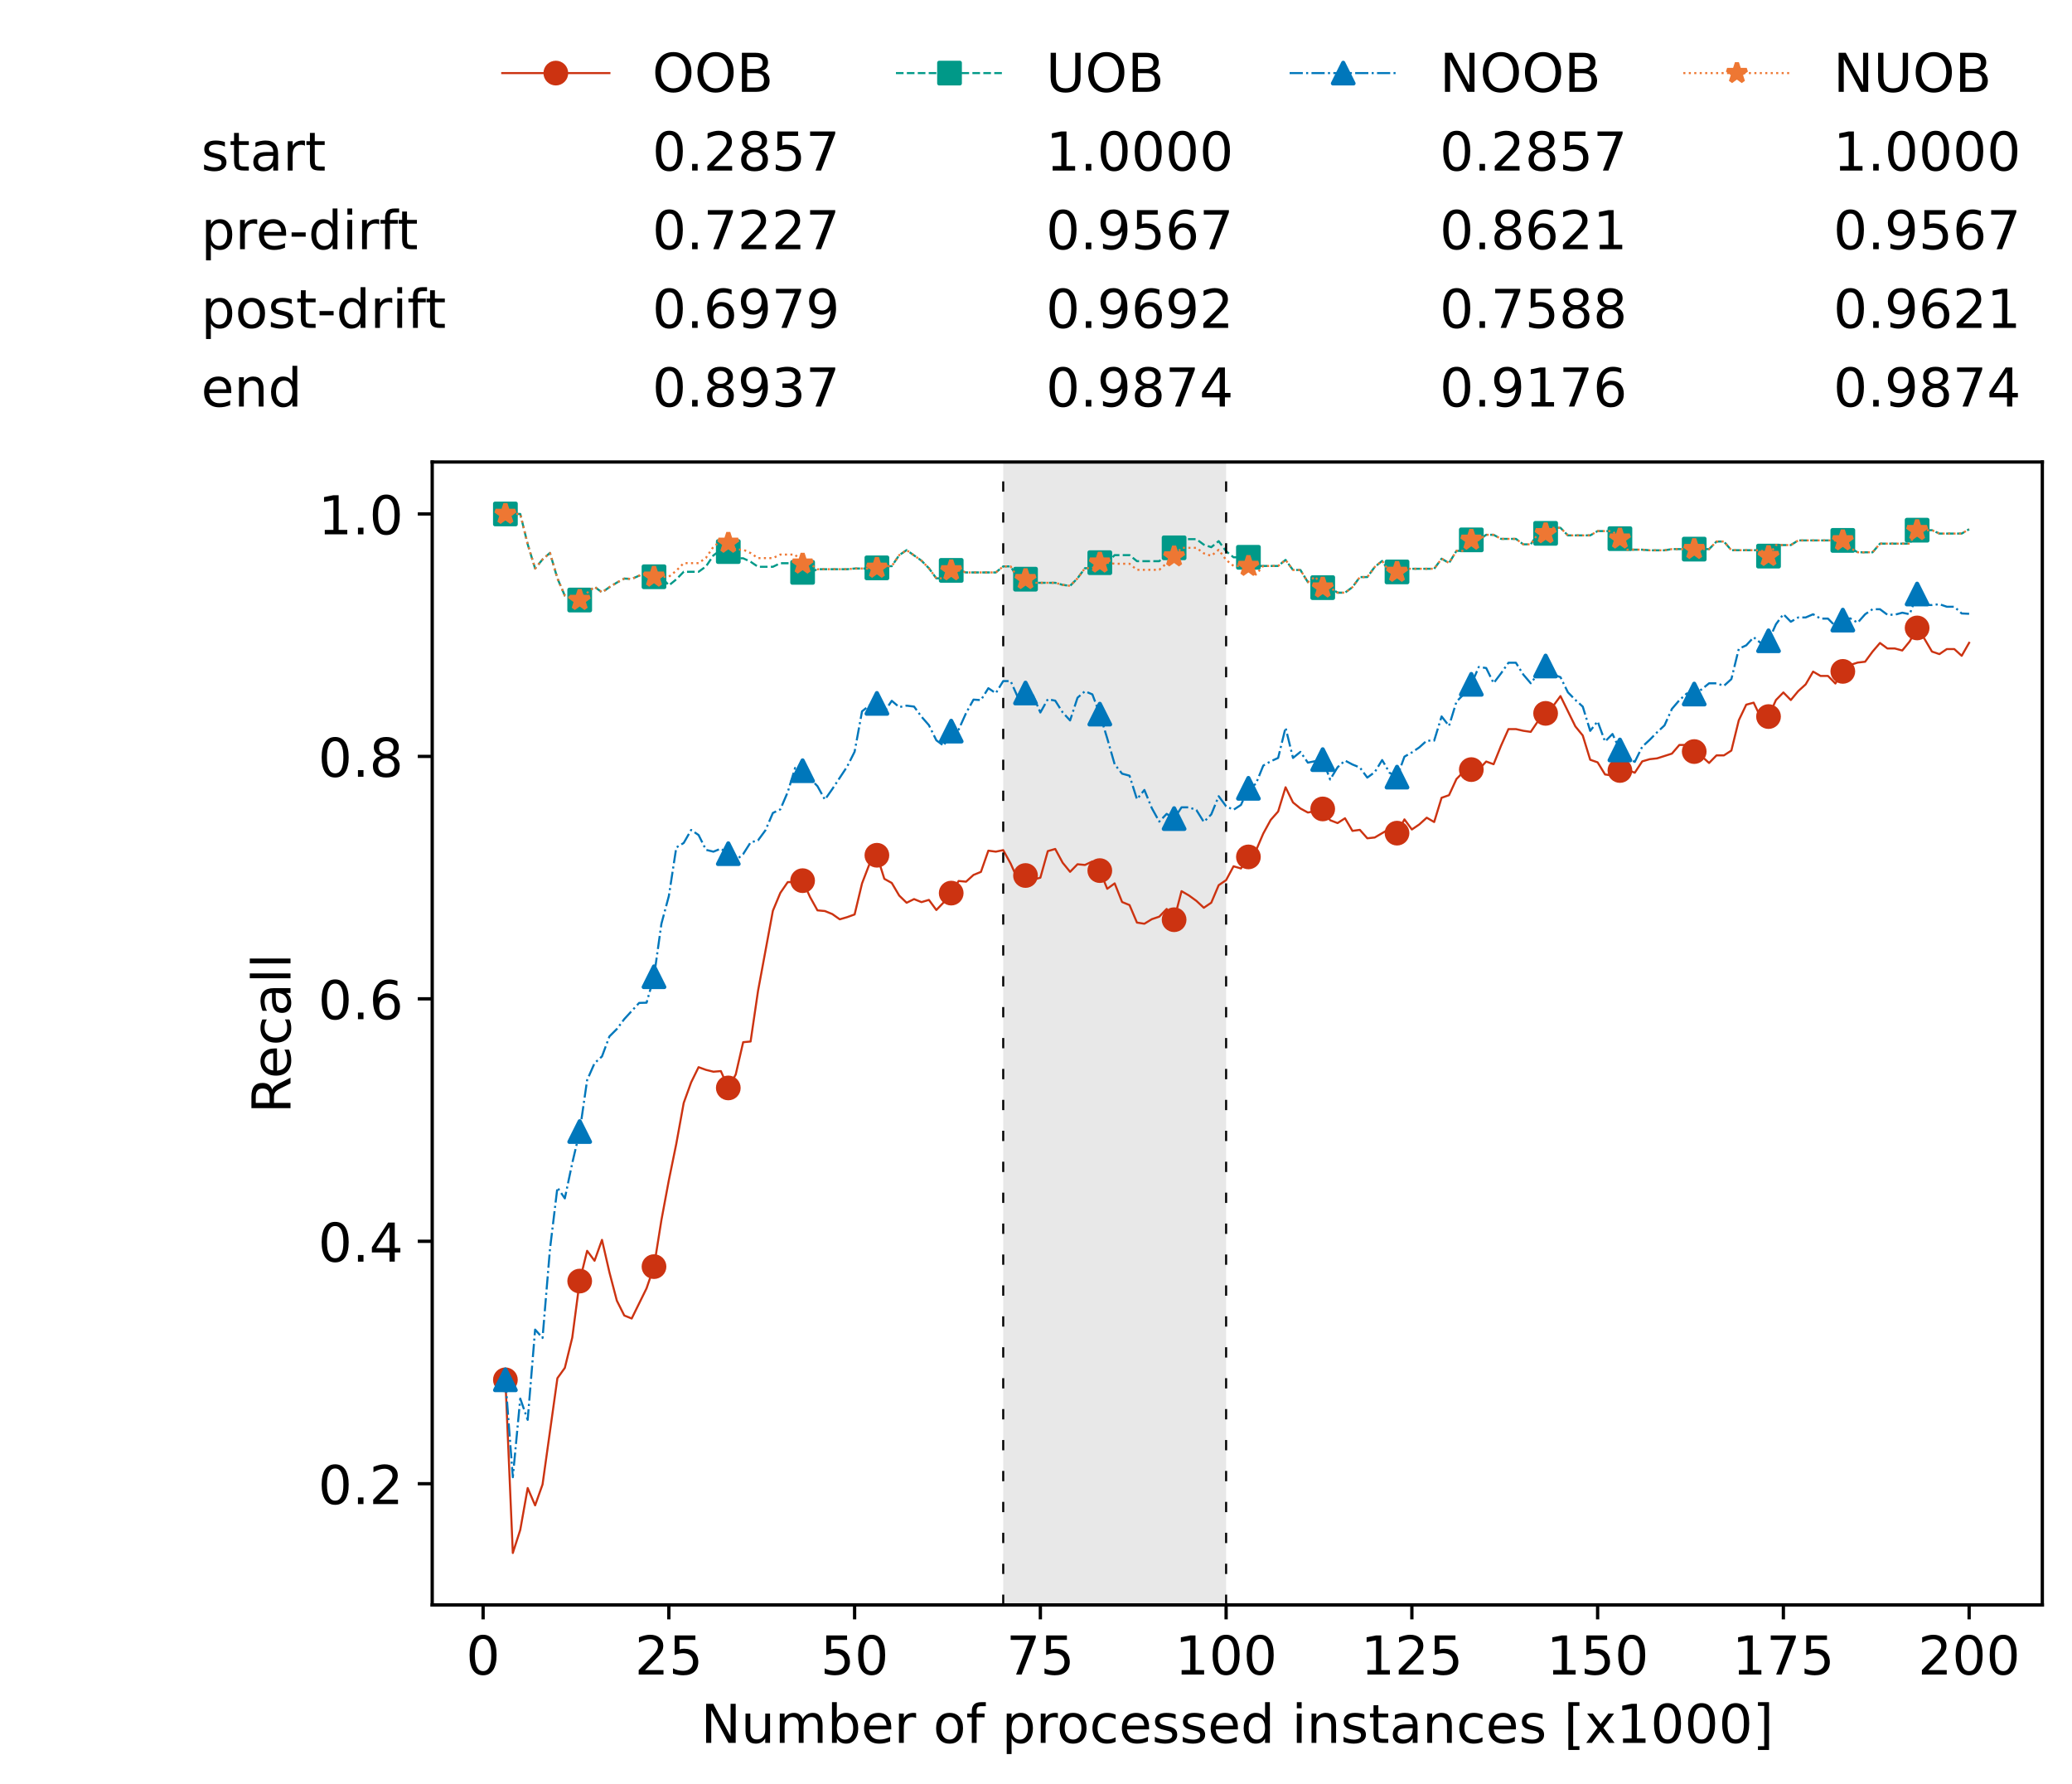 <?xml version="1.0" encoding="utf-8" standalone="no"?>
<!DOCTYPE svg PUBLIC "-//W3C//DTD SVG 1.1//EN"
  "http://www.w3.org/Graphics/SVG/1.1/DTD/svg11.dtd">
<!-- Created with matplotlib (https://matplotlib.org/) -->
<svg height="432.615pt" version="1.1" viewBox="0 0 502.65 432.615" width="502.65pt" xmlns="http://www.w3.org/2000/svg" xmlns:xlink="http://www.w3.org/1999/xlink">
 <defs>
  <style type="text/css">*{stroke-linecap:butt;stroke-linejoin:round;}</style>
 </defs>
 <g id="figure_1">
  <g id="patch_1">
   <path d="M 0 432.615 
L 502.65 432.615 
L 502.65 0 
L 0 0 
z
" style="fill:#ffffff;"/>
  </g>
  <g id="axes_1">
   <g id="patch_2">
    <path d="M 104.85 389.252 
L 495.45 389.252 
L 495.45 112.052 
L 104.85 112.052 
z
" style="fill:#ffffff;"/>
   </g>
   <g id="patch_3">
    <path clip-path="url(#p9c1d486375)" d="M 297.446 389.252 
L 297.446 112.052 
L 243.372 112.052 
L 243.372 389.252 
z
" style="fill:#d3d3d3;opacity:0.5;"/>
   </g>
   <g id="matplotlib.axis_1">
    <g id="xtick_1">
     <g id="line2d_1">
      <defs>
       <path d="M 0 0 
L 0 3.5 
" id="m8468ff9650" style="stroke:#000000;stroke-width:0.8;"/>
      </defs>
      <g>
       <use style="stroke:#000000;stroke-width:0.8;" x="117.197" xlink:href="#m8468ff9650" y="389.252"/>
      </g>
     </g>
     <g id="text_1">
      <!-- 0 -->
      <g transform="translate(113.061 406.13)scale(0.13 -0.13)">
       <defs>
        <path d="M 31.781 66.406 
Q 24.172 66.406 20.328 58.906 
Q 16.5 51.422 16.5 36.375 
Q 16.5 21.391 20.328 13.891 
Q 24.172 6.391 31.781 6.391 
Q 39.453 6.391 43.281 13.891 
Q 47.125 21.391 47.125 36.375 
Q 47.125 51.422 43.281 58.906 
Q 39.453 66.406 31.781 66.406 
z
M 31.781 74.219 
Q 44.047 74.219 50.516 64.516 
Q 56.984 54.828 56.984 36.375 
Q 56.984 17.969 50.516 8.266 
Q 44.047 -1.422 31.781 -1.422 
Q 19.531 -1.422 13.062 8.266 
Q 6.594 17.969 6.594 36.375 
Q 6.594 54.828 13.062 64.516 
Q 19.531 74.219 31.781 74.219 
z
" id="DejaVuSans-48"/>
       </defs>
       <use xlink:href="#DejaVuSans-48"/>
      </g>
     </g>
    </g>
    <g id="xtick_2">
     <g id="line2d_2">
      <g>
       <use style="stroke:#000000;stroke-width:0.8;" x="162.259" xlink:href="#m8468ff9650" y="389.252"/>
      </g>
     </g>
     <g id="text_2">
      <!-- 25 -->
      <g transform="translate(153.988 406.13)scale(0.13 -0.13)">
       <defs>
        <path d="M 19.188 8.297 
L 53.609 8.297 
L 53.609 0 
L 7.328 0 
L 7.328 8.297 
Q 12.938 14.109 22.625 23.891 
Q 32.328 33.688 34.812 36.531 
Q 39.547 41.844 41.422 45.531 
Q 43.312 49.219 43.312 52.781 
Q 43.312 58.594 39.234 62.25 
Q 35.156 65.922 28.609 65.922 
Q 23.969 65.922 18.812 64.312 
Q 13.672 62.703 7.812 59.422 
L 7.812 69.391 
Q 13.766 71.781 18.938 73 
Q 24.125 74.219 28.422 74.219 
Q 39.75 74.219 46.484 68.547 
Q 53.219 62.891 53.219 53.422 
Q 53.219 48.922 51.531 44.891 
Q 49.859 40.875 45.406 35.406 
Q 44.188 33.984 37.641 27.219 
Q 31.109 20.453 19.188 8.297 
z
" id="DejaVuSans-50"/>
        <path d="M 10.797 72.906 
L 49.516 72.906 
L 49.516 64.594 
L 19.828 64.594 
L 19.828 46.734 
Q 21.969 47.469 24.109 47.828 
Q 26.266 48.188 28.422 48.188 
Q 40.625 48.188 47.75 41.5 
Q 54.891 34.812 54.891 23.391 
Q 54.891 11.625 47.562 5.094 
Q 40.234 -1.422 26.906 -1.422 
Q 22.312 -1.422 17.547 -0.641 
Q 12.797 0.141 7.719 1.703 
L 7.719 11.625 
Q 12.109 9.234 16.797 8.062 
Q 21.484 6.891 26.703 6.891 
Q 35.156 6.891 40.078 11.328 
Q 45.016 15.766 45.016 23.391 
Q 45.016 31 40.078 35.438 
Q 35.156 39.891 26.703 39.891 
Q 22.75 39.891 18.812 39.016 
Q 14.891 38.141 10.797 36.281 
z
" id="DejaVuSans-53"/>
       </defs>
       <use xlink:href="#DejaVuSans-50"/>
       <use x="63.623" xlink:href="#DejaVuSans-53"/>
      </g>
     </g>
    </g>
    <g id="xtick_3">
     <g id="line2d_3">
      <g>
       <use style="stroke:#000000;stroke-width:0.8;" x="207.322" xlink:href="#m8468ff9650" y="389.252"/>
      </g>
     </g>
     <g id="text_3">
      <!-- 50 -->
      <g transform="translate(199.05 406.13)scale(0.13 -0.13)">
       <use xlink:href="#DejaVuSans-53"/>
       <use x="63.623" xlink:href="#DejaVuSans-48"/>
      </g>
     </g>
    </g>
    <g id="xtick_4">
     <g id="line2d_4">
      <g>
       <use style="stroke:#000000;stroke-width:0.8;" x="252.384" xlink:href="#m8468ff9650" y="389.252"/>
      </g>
     </g>
     <g id="text_4">
      <!-- 75 -->
      <g transform="translate(244.113 406.13)scale(0.13 -0.13)">
       <defs>
        <path d="M 8.203 72.906 
L 55.078 72.906 
L 55.078 68.703 
L 28.609 0 
L 18.312 0 
L 43.219 64.594 
L 8.203 64.594 
z
" id="DejaVuSans-55"/>
       </defs>
       <use xlink:href="#DejaVuSans-55"/>
       <use x="63.623" xlink:href="#DejaVuSans-53"/>
      </g>
     </g>
    </g>
    <g id="xtick_5">
     <g id="line2d_5">
      <g>
       <use style="stroke:#000000;stroke-width:0.8;" x="297.446" xlink:href="#m8468ff9650" y="389.252"/>
      </g>
     </g>
     <g id="text_5">
      <!-- 100 -->
      <g transform="translate(285.039 406.13)scale(0.13 -0.13)">
       <defs>
        <path d="M 12.406 8.297 
L 28.516 8.297 
L 28.516 63.922 
L 10.984 60.406 
L 10.984 69.391 
L 28.422 72.906 
L 38.281 72.906 
L 38.281 8.297 
L 54.391 8.297 
L 54.391 0 
L 12.406 0 
z
" id="DejaVuSans-49"/>
       </defs>
       <use xlink:href="#DejaVuSans-49"/>
       <use x="63.623" xlink:href="#DejaVuSans-48"/>
       <use x="127.246" xlink:href="#DejaVuSans-48"/>
      </g>
     </g>
    </g>
    <g id="xtick_6">
     <g id="line2d_6">
      <g>
       <use style="stroke:#000000;stroke-width:0.8;" x="342.509" xlink:href="#m8468ff9650" y="389.252"/>
      </g>
     </g>
     <g id="text_6">
      <!-- 125 -->
      <g transform="translate(330.102 406.13)scale(0.13 -0.13)">
       <use xlink:href="#DejaVuSans-49"/>
       <use x="63.623" xlink:href="#DejaVuSans-50"/>
       <use x="127.246" xlink:href="#DejaVuSans-53"/>
      </g>
     </g>
    </g>
    <g id="xtick_7">
     <g id="line2d_7">
      <g>
       <use style="stroke:#000000;stroke-width:0.8;" x="387.571" xlink:href="#m8468ff9650" y="389.252"/>
      </g>
     </g>
     <g id="text_7">
      <!-- 150 -->
      <g transform="translate(375.164 406.13)scale(0.13 -0.13)">
       <use xlink:href="#DejaVuSans-49"/>
       <use x="63.623" xlink:href="#DejaVuSans-53"/>
       <use x="127.246" xlink:href="#DejaVuSans-48"/>
      </g>
     </g>
    </g>
    <g id="xtick_8">
     <g id="line2d_8">
      <g>
       <use style="stroke:#000000;stroke-width:0.8;" x="432.633" xlink:href="#m8468ff9650" y="389.252"/>
      </g>
     </g>
     <g id="text_8">
      <!-- 175 -->
      <g transform="translate(420.226 406.13)scale(0.13 -0.13)">
       <use xlink:href="#DejaVuSans-49"/>
       <use x="63.623" xlink:href="#DejaVuSans-55"/>
       <use x="127.246" xlink:href="#DejaVuSans-53"/>
      </g>
     </g>
    </g>
    <g id="xtick_9">
     <g id="line2d_9">
      <g>
       <use style="stroke:#000000;stroke-width:0.8;" x="477.695" xlink:href="#m8468ff9650" y="389.252"/>
      </g>
     </g>
     <g id="text_9">
      <!-- 200 -->
      <g transform="translate(465.289 406.13)scale(0.13 -0.13)">
       <use xlink:href="#DejaVuSans-50"/>
       <use x="63.623" xlink:href="#DejaVuSans-48"/>
       <use x="127.246" xlink:href="#DejaVuSans-48"/>
      </g>
     </g>
    </g>
    <g id="text_10">
     <!-- Number of processed instances [x1000] -->
     <g transform="translate(170.025 422.711)scale(0.13 -0.13)">
      <defs>
       <path d="M 9.812 72.906 
L 23.094 72.906 
L 55.422 11.922 
L 55.422 72.906 
L 64.984 72.906 
L 64.984 0 
L 51.703 0 
L 19.391 60.984 
L 19.391 0 
L 9.812 0 
z
" id="DejaVuSans-78"/>
       <path d="M 8.5 21.578 
L 8.5 54.688 
L 17.484 54.688 
L 17.484 21.922 
Q 17.484 14.156 20.5 10.266 
Q 23.531 6.391 29.594 6.391 
Q 36.859 6.391 41.078 11.031 
Q 45.312 15.672 45.312 23.688 
L 45.312 54.688 
L 54.297 54.688 
L 54.297 0 
L 45.312 0 
L 45.312 8.406 
Q 42.047 3.422 37.719 1 
Q 33.406 -1.422 27.688 -1.422 
Q 18.266 -1.422 13.375 4.438 
Q 8.5 10.297 8.5 21.578 
z
M 31.109 56 
z
" id="DejaVuSans-117"/>
       <path d="M 52 44.188 
Q 55.375 50.25 60.062 53.125 
Q 64.75 56 71.094 56 
Q 79.641 56 84.281 50.016 
Q 88.922 44.047 88.922 33.016 
L 88.922 0 
L 79.891 0 
L 79.891 32.719 
Q 79.891 40.578 77.094 44.375 
Q 74.312 48.188 68.609 48.188 
Q 61.625 48.188 57.562 43.547 
Q 53.516 38.922 53.516 30.906 
L 53.516 0 
L 44.484 0 
L 44.484 32.719 
Q 44.484 40.625 41.703 44.406 
Q 38.922 48.188 33.109 48.188 
Q 26.219 48.188 22.156 43.531 
Q 18.109 38.875 18.109 30.906 
L 18.109 0 
L 9.078 0 
L 9.078 54.688 
L 18.109 54.688 
L 18.109 46.188 
Q 21.188 51.219 25.484 53.609 
Q 29.781 56 35.688 56 
Q 41.656 56 45.828 52.969 
Q 50 49.953 52 44.188 
z
" id="DejaVuSans-109"/>
       <path d="M 48.688 27.297 
Q 48.688 37.203 44.609 42.844 
Q 40.531 48.484 33.406 48.484 
Q 26.266 48.484 22.188 42.844 
Q 18.109 37.203 18.109 27.297 
Q 18.109 17.391 22.188 11.75 
Q 26.266 6.109 33.406 6.109 
Q 40.531 6.109 44.609 11.75 
Q 48.688 17.391 48.688 27.297 
z
M 18.109 46.391 
Q 20.953 51.266 25.266 53.625 
Q 29.594 56 35.594 56 
Q 45.562 56 51.781 48.094 
Q 58.016 40.188 58.016 27.297 
Q 58.016 14.406 51.781 6.484 
Q 45.562 -1.422 35.594 -1.422 
Q 29.594 -1.422 25.266 0.953 
Q 20.953 3.328 18.109 8.203 
L 18.109 0 
L 9.078 0 
L 9.078 75.984 
L 18.109 75.984 
z
" id="DejaVuSans-98"/>
       <path d="M 56.203 29.594 
L 56.203 25.203 
L 14.891 25.203 
Q 15.484 15.922 20.484 11.062 
Q 25.484 6.203 34.422 6.203 
Q 39.594 6.203 44.453 7.469 
Q 49.312 8.734 54.109 11.281 
L 54.109 2.781 
Q 49.266 0.734 44.188 -0.344 
Q 39.109 -1.422 33.891 -1.422 
Q 20.797 -1.422 13.156 6.188 
Q 5.516 13.812 5.516 26.812 
Q 5.516 40.234 12.766 48.109 
Q 20.016 56 32.328 56 
Q 43.359 56 49.781 48.891 
Q 56.203 41.797 56.203 29.594 
z
M 47.219 32.234 
Q 47.125 39.594 43.094 43.984 
Q 39.062 48.391 32.422 48.391 
Q 24.906 48.391 20.391 44.141 
Q 15.875 39.891 15.188 32.172 
z
" id="DejaVuSans-101"/>
       <path d="M 41.109 46.297 
Q 39.594 47.172 37.812 47.578 
Q 36.031 48 33.891 48 
Q 26.266 48 22.188 43.047 
Q 18.109 38.094 18.109 28.812 
L 18.109 0 
L 9.078 0 
L 9.078 54.688 
L 18.109 54.688 
L 18.109 46.188 
Q 20.953 51.172 25.484 53.578 
Q 30.031 56 36.531 56 
Q 37.453 56 38.578 55.875 
Q 39.703 55.766 41.062 55.516 
z
" id="DejaVuSans-114"/>
       <path id="DejaVuSans-32"/>
       <path d="M 30.609 48.391 
Q 23.391 48.391 19.188 42.75 
Q 14.984 37.109 14.984 27.297 
Q 14.984 17.484 19.156 11.844 
Q 23.344 6.203 30.609 6.203 
Q 37.797 6.203 41.984 11.859 
Q 46.188 17.531 46.188 27.297 
Q 46.188 37.016 41.984 42.703 
Q 37.797 48.391 30.609 48.391 
z
M 30.609 56 
Q 42.328 56 49.016 48.375 
Q 55.719 40.766 55.719 27.297 
Q 55.719 13.875 49.016 6.219 
Q 42.328 -1.422 30.609 -1.422 
Q 18.844 -1.422 12.172 6.219 
Q 5.516 13.875 5.516 27.297 
Q 5.516 40.766 12.172 48.375 
Q 18.844 56 30.609 56 
z
" id="DejaVuSans-111"/>
       <path d="M 37.109 75.984 
L 37.109 68.5 
L 28.516 68.5 
Q 23.688 68.5 21.797 66.547 
Q 19.922 64.594 19.922 59.516 
L 19.922 54.688 
L 34.719 54.688 
L 34.719 47.703 
L 19.922 47.703 
L 19.922 0 
L 10.891 0 
L 10.891 47.703 
L 2.297 47.703 
L 2.297 54.688 
L 10.891 54.688 
L 10.891 58.5 
Q 10.891 67.625 15.141 71.797 
Q 19.391 75.984 28.609 75.984 
z
" id="DejaVuSans-102"/>
       <path d="M 18.109 8.203 
L 18.109 -20.797 
L 9.078 -20.797 
L 9.078 54.688 
L 18.109 54.688 
L 18.109 46.391 
Q 20.953 51.266 25.266 53.625 
Q 29.594 56 35.594 56 
Q 45.562 56 51.781 48.094 
Q 58.016 40.188 58.016 27.297 
Q 58.016 14.406 51.781 6.484 
Q 45.562 -1.422 35.594 -1.422 
Q 29.594 -1.422 25.266 0.953 
Q 20.953 3.328 18.109 8.203 
z
M 48.688 27.297 
Q 48.688 37.203 44.609 42.844 
Q 40.531 48.484 33.406 48.484 
Q 26.266 48.484 22.188 42.844 
Q 18.109 37.203 18.109 27.297 
Q 18.109 17.391 22.188 11.75 
Q 26.266 6.109 33.406 6.109 
Q 40.531 6.109 44.609 11.75 
Q 48.688 17.391 48.688 27.297 
z
" id="DejaVuSans-112"/>
       <path d="M 48.781 52.594 
L 48.781 44.188 
Q 44.969 46.297 41.141 47.344 
Q 37.312 48.391 33.406 48.391 
Q 24.656 48.391 19.812 42.844 
Q 14.984 37.312 14.984 27.297 
Q 14.984 17.281 19.812 11.734 
Q 24.656 6.203 33.406 6.203 
Q 37.312 6.203 41.141 7.25 
Q 44.969 8.297 48.781 10.406 
L 48.781 2.094 
Q 45.016 0.344 40.984 -0.531 
Q 36.969 -1.422 32.422 -1.422 
Q 20.062 -1.422 12.781 6.344 
Q 5.516 14.109 5.516 27.297 
Q 5.516 40.672 12.859 48.328 
Q 20.219 56 33.016 56 
Q 37.156 56 41.109 55.141 
Q 45.062 54.297 48.781 52.594 
z
" id="DejaVuSans-99"/>
       <path d="M 44.281 53.078 
L 44.281 44.578 
Q 40.484 46.531 36.375 47.5 
Q 32.281 48.484 27.875 48.484 
Q 21.188 48.484 17.844 46.438 
Q 14.5 44.391 14.5 40.281 
Q 14.5 37.156 16.891 35.375 
Q 19.281 33.594 26.516 31.984 
L 29.594 31.297 
Q 39.156 29.25 43.188 25.516 
Q 47.219 21.781 47.219 15.094 
Q 47.219 7.469 41.188 3.016 
Q 35.156 -1.422 24.609 -1.422 
Q 20.219 -1.422 15.453 -0.562 
Q 10.688 0.297 5.422 2 
L 5.422 11.281 
Q 10.406 8.688 15.234 7.391 
Q 20.062 6.109 24.812 6.109 
Q 31.156 6.109 34.562 8.281 
Q 37.984 10.453 37.984 14.406 
Q 37.984 18.062 35.516 20.016 
Q 33.062 21.969 24.703 23.781 
L 21.578 24.516 
Q 13.234 26.266 9.516 29.906 
Q 5.812 33.547 5.812 39.891 
Q 5.812 47.609 11.281 51.797 
Q 16.75 56 26.812 56 
Q 31.781 56 36.172 55.266 
Q 40.578 54.547 44.281 53.078 
z
" id="DejaVuSans-115"/>
       <path d="M 45.406 46.391 
L 45.406 75.984 
L 54.391 75.984 
L 54.391 0 
L 45.406 0 
L 45.406 8.203 
Q 42.578 3.328 38.25 0.953 
Q 33.938 -1.422 27.875 -1.422 
Q 17.969 -1.422 11.734 6.484 
Q 5.516 14.406 5.516 27.297 
Q 5.516 40.188 11.734 48.094 
Q 17.969 56 27.875 56 
Q 33.938 56 38.25 53.625 
Q 42.578 51.266 45.406 46.391 
z
M 14.797 27.297 
Q 14.797 17.391 18.875 11.75 
Q 22.953 6.109 30.078 6.109 
Q 37.203 6.109 41.297 11.75 
Q 45.406 17.391 45.406 27.297 
Q 45.406 37.203 41.297 42.844 
Q 37.203 48.484 30.078 48.484 
Q 22.953 48.484 18.875 42.844 
Q 14.797 37.203 14.797 27.297 
z
" id="DejaVuSans-100"/>
       <path d="M 9.422 54.688 
L 18.406 54.688 
L 18.406 0 
L 9.422 0 
z
M 9.422 75.984 
L 18.406 75.984 
L 18.406 64.594 
L 9.422 64.594 
z
" id="DejaVuSans-105"/>
       <path d="M 54.891 33.016 
L 54.891 0 
L 45.906 0 
L 45.906 32.719 
Q 45.906 40.484 42.875 44.328 
Q 39.844 48.188 33.797 48.188 
Q 26.516 48.188 22.312 43.547 
Q 18.109 38.922 18.109 30.906 
L 18.109 0 
L 9.078 0 
L 9.078 54.688 
L 18.109 54.688 
L 18.109 46.188 
Q 21.344 51.125 25.703 53.562 
Q 30.078 56 35.797 56 
Q 45.219 56 50.047 50.172 
Q 54.891 44.344 54.891 33.016 
z
" id="DejaVuSans-110"/>
       <path d="M 18.312 70.219 
L 18.312 54.688 
L 36.812 54.688 
L 36.812 47.703 
L 18.312 47.703 
L 18.312 18.016 
Q 18.312 11.328 20.141 9.422 
Q 21.969 7.516 27.594 7.516 
L 36.812 7.516 
L 36.812 0 
L 27.594 0 
Q 17.188 0 13.234 3.875 
Q 9.281 7.766 9.281 18.016 
L 9.281 47.703 
L 2.688 47.703 
L 2.688 54.688 
L 9.281 54.688 
L 9.281 70.219 
z
" id="DejaVuSans-116"/>
       <path d="M 34.281 27.484 
Q 23.391 27.484 19.188 25 
Q 14.984 22.516 14.984 16.5 
Q 14.984 11.719 18.141 8.906 
Q 21.297 6.109 26.703 6.109 
Q 34.188 6.109 38.703 11.406 
Q 43.219 16.703 43.219 25.484 
L 43.219 27.484 
z
M 52.203 31.203 
L 52.203 0 
L 43.219 0 
L 43.219 8.297 
Q 40.141 3.328 35.547 0.953 
Q 30.953 -1.422 24.312 -1.422 
Q 15.922 -1.422 10.953 3.297 
Q 6 8.016 6 15.922 
Q 6 25.141 12.172 29.828 
Q 18.359 34.516 30.609 34.516 
L 43.219 34.516 
L 43.219 35.406 
Q 43.219 41.609 39.141 45 
Q 35.062 48.391 27.688 48.391 
Q 23 48.391 18.547 47.266 
Q 14.109 46.141 10.016 43.891 
L 10.016 52.203 
Q 14.938 54.109 19.578 55.047 
Q 24.219 56 28.609 56 
Q 40.484 56 46.344 49.844 
Q 52.203 43.703 52.203 31.203 
z
" id="DejaVuSans-97"/>
       <path d="M 8.594 75.984 
L 29.297 75.984 
L 29.297 69 
L 17.578 69 
L 17.578 -6.203 
L 29.297 -6.203 
L 29.297 -13.188 
L 8.594 -13.188 
z
" id="DejaVuSans-91"/>
       <path d="M 54.891 54.688 
L 35.109 28.078 
L 55.906 0 
L 45.312 0 
L 29.391 21.484 
L 13.484 0 
L 2.875 0 
L 24.125 28.609 
L 4.688 54.688 
L 15.281 54.688 
L 29.781 35.203 
L 44.281 54.688 
z
" id="DejaVuSans-120"/>
       <path d="M 30.422 75.984 
L 30.422 -13.188 
L 9.719 -13.188 
L 9.719 -6.203 
L 21.391 -6.203 
L 21.391 69 
L 9.719 69 
L 9.719 75.984 
z
" id="DejaVuSans-93"/>
      </defs>
      <use xlink:href="#DejaVuSans-78"/>
      <use x="74.805" xlink:href="#DejaVuSans-117"/>
      <use x="138.184" xlink:href="#DejaVuSans-109"/>
      <use x="235.596" xlink:href="#DejaVuSans-98"/>
      <use x="299.072" xlink:href="#DejaVuSans-101"/>
      <use x="360.596" xlink:href="#DejaVuSans-114"/>
      <use x="401.709" xlink:href="#DejaVuSans-32"/>
      <use x="433.496" xlink:href="#DejaVuSans-111"/>
      <use x="494.678" xlink:href="#DejaVuSans-102"/>
      <use x="529.883" xlink:href="#DejaVuSans-32"/>
      <use x="561.67" xlink:href="#DejaVuSans-112"/>
      <use x="625.146" xlink:href="#DejaVuSans-114"/>
      <use x="664.01" xlink:href="#DejaVuSans-111"/>
      <use x="725.191" xlink:href="#DejaVuSans-99"/>
      <use x="780.172" xlink:href="#DejaVuSans-101"/>
      <use x="841.695" xlink:href="#DejaVuSans-115"/>
      <use x="893.795" xlink:href="#DejaVuSans-115"/>
      <use x="945.895" xlink:href="#DejaVuSans-101"/>
      <use x="1007.418" xlink:href="#DejaVuSans-100"/>
      <use x="1070.895" xlink:href="#DejaVuSans-32"/>
      <use x="1102.682" xlink:href="#DejaVuSans-105"/>
      <use x="1130.465" xlink:href="#DejaVuSans-110"/>
      <use x="1193.844" xlink:href="#DejaVuSans-115"/>
      <use x="1245.943" xlink:href="#DejaVuSans-116"/>
      <use x="1285.152" xlink:href="#DejaVuSans-97"/>
      <use x="1346.432" xlink:href="#DejaVuSans-110"/>
      <use x="1409.811" xlink:href="#DejaVuSans-99"/>
      <use x="1464.791" xlink:href="#DejaVuSans-101"/>
      <use x="1526.314" xlink:href="#DejaVuSans-115"/>
      <use x="1578.414" xlink:href="#DejaVuSans-32"/>
      <use x="1610.201" xlink:href="#DejaVuSans-91"/>
      <use x="1649.215" xlink:href="#DejaVuSans-120"/>
      <use x="1708.395" xlink:href="#DejaVuSans-49"/>
      <use x="1772.018" xlink:href="#DejaVuSans-48"/>
      <use x="1835.641" xlink:href="#DejaVuSans-48"/>
      <use x="1899.264" xlink:href="#DejaVuSans-48"/>
      <use x="1962.887" xlink:href="#DejaVuSans-93"/>
     </g>
    </g>
   </g>
   <g id="matplotlib.axis_2">
    <g id="ytick_1">
     <g id="line2d_10">
      <defs>
       <path d="M 0 0 
L -3.5 0 
" id="m37b7c7f29f" style="stroke:#000000;stroke-width:0.8;"/>
      </defs>
      <g>
       <use style="stroke:#000000;stroke-width:0.8;" x="104.85" xlink:href="#m37b7c7f29f" y="359.852"/>
      </g>
     </g>
     <g id="text_11">
      <!-- 0.2 -->
      <g transform="translate(77.176 364.791)scale(0.13 -0.13)">
       <defs>
        <path d="M 10.688 12.406 
L 21 12.406 
L 21 0 
L 10.688 0 
z
" id="DejaVuSans-46"/>
       </defs>
       <use xlink:href="#DejaVuSans-48"/>
       <use x="63.623" xlink:href="#DejaVuSans-46"/>
       <use x="95.41" xlink:href="#DejaVuSans-50"/>
      </g>
     </g>
    </g>
    <g id="ytick_2">
     <g id="line2d_11">
      <g>
       <use style="stroke:#000000;stroke-width:0.8;" x="104.85" xlink:href="#m37b7c7f29f" y="301.052"/>
      </g>
     </g>
     <g id="text_12">
      <!-- 0.4 -->
      <g transform="translate(77.176 305.991)scale(0.13 -0.13)">
       <defs>
        <path d="M 37.797 64.312 
L 12.891 25.391 
L 37.797 25.391 
z
M 35.203 72.906 
L 47.609 72.906 
L 47.609 25.391 
L 58.016 25.391 
L 58.016 17.188 
L 47.609 17.188 
L 47.609 0 
L 37.797 0 
L 37.797 17.188 
L 4.891 17.188 
L 4.891 26.703 
z
" id="DejaVuSans-52"/>
       </defs>
       <use xlink:href="#DejaVuSans-48"/>
       <use x="63.623" xlink:href="#DejaVuSans-46"/>
       <use x="95.41" xlink:href="#DejaVuSans-52"/>
      </g>
     </g>
    </g>
    <g id="ytick_3">
     <g id="line2d_12">
      <g>
       <use style="stroke:#000000;stroke-width:0.8;" x="104.85" xlink:href="#m37b7c7f29f" y="242.252"/>
      </g>
     </g>
     <g id="text_13">
      <!-- 0.6 -->
      <g transform="translate(77.176 247.191)scale(0.13 -0.13)">
       <defs>
        <path d="M 33.016 40.375 
Q 26.375 40.375 22.484 35.828 
Q 18.609 31.297 18.609 23.391 
Q 18.609 15.531 22.484 10.953 
Q 26.375 6.391 33.016 6.391 
Q 39.656 6.391 43.531 10.953 
Q 47.406 15.531 47.406 23.391 
Q 47.406 31.297 43.531 35.828 
Q 39.656 40.375 33.016 40.375 
z
M 52.594 71.297 
L 52.594 62.312 
Q 48.875 64.062 45.094 64.984 
Q 41.312 65.922 37.594 65.922 
Q 27.828 65.922 22.672 59.328 
Q 17.531 52.734 16.797 39.406 
Q 19.672 43.656 24.016 45.922 
Q 28.375 48.188 33.594 48.188 
Q 44.578 48.188 50.953 41.516 
Q 57.328 34.859 57.328 23.391 
Q 57.328 12.156 50.688 5.359 
Q 44.047 -1.422 33.016 -1.422 
Q 20.359 -1.422 13.672 8.266 
Q 6.984 17.969 6.984 36.375 
Q 6.984 53.656 15.188 63.938 
Q 23.391 74.219 37.203 74.219 
Q 40.922 74.219 44.703 73.484 
Q 48.484 72.75 52.594 71.297 
z
" id="DejaVuSans-54"/>
       </defs>
       <use xlink:href="#DejaVuSans-48"/>
       <use x="63.623" xlink:href="#DejaVuSans-46"/>
       <use x="95.41" xlink:href="#DejaVuSans-54"/>
      </g>
     </g>
    </g>
    <g id="ytick_4">
     <g id="line2d_13">
      <g>
       <use style="stroke:#000000;stroke-width:0.8;" x="104.85" xlink:href="#m37b7c7f29f" y="183.452"/>
      </g>
     </g>
     <g id="text_14">
      <!-- 0.8 -->
      <g transform="translate(77.176 188.391)scale(0.13 -0.13)">
       <defs>
        <path d="M 31.781 34.625 
Q 24.75 34.625 20.719 30.859 
Q 16.703 27.094 16.703 20.516 
Q 16.703 13.922 20.719 10.156 
Q 24.75 6.391 31.781 6.391 
Q 38.812 6.391 42.859 10.172 
Q 46.922 13.969 46.922 20.516 
Q 46.922 27.094 42.891 30.859 
Q 38.875 34.625 31.781 34.625 
z
M 21.922 38.812 
Q 15.578 40.375 12.031 44.719 
Q 8.5 49.078 8.5 55.328 
Q 8.5 64.062 14.719 69.141 
Q 20.953 74.219 31.781 74.219 
Q 42.672 74.219 48.875 69.141 
Q 55.078 64.062 55.078 55.328 
Q 55.078 49.078 51.531 44.719 
Q 48 40.375 41.703 38.812 
Q 48.828 37.156 52.797 32.312 
Q 56.781 27.484 56.781 20.516 
Q 56.781 9.906 50.312 4.234 
Q 43.844 -1.422 31.781 -1.422 
Q 19.734 -1.422 13.25 4.234 
Q 6.781 9.906 6.781 20.516 
Q 6.781 27.484 10.781 32.312 
Q 14.797 37.156 21.922 38.812 
z
M 18.312 54.391 
Q 18.312 48.734 21.844 45.562 
Q 25.391 42.391 31.781 42.391 
Q 38.141 42.391 41.719 45.562 
Q 45.312 48.734 45.312 54.391 
Q 45.312 60.062 41.719 63.234 
Q 38.141 66.406 31.781 66.406 
Q 25.391 66.406 21.844 63.234 
Q 18.312 60.062 18.312 54.391 
z
" id="DejaVuSans-56"/>
       </defs>
       <use xlink:href="#DejaVuSans-48"/>
       <use x="63.623" xlink:href="#DejaVuSans-46"/>
       <use x="95.41" xlink:href="#DejaVuSans-56"/>
      </g>
     </g>
    </g>
    <g id="ytick_5">
     <g id="line2d_14">
      <g>
       <use style="stroke:#000000;stroke-width:0.8;" x="104.85" xlink:href="#m37b7c7f29f" y="124.652"/>
      </g>
     </g>
     <g id="text_15">
      <!-- 1.0 -->
      <g transform="translate(77.176 129.591)scale(0.13 -0.13)">
       <use xlink:href="#DejaVuSans-49"/>
       <use x="63.623" xlink:href="#DejaVuSans-46"/>
       <use x="95.41" xlink:href="#DejaVuSans-48"/>
      </g>
     </g>
    </g>
    <g id="text_16">
     <!-- Recall -->
     <g transform="translate(70.472 270.044)rotate(-90)scale(0.13 -0.13)">
      <defs>
       <path d="M 44.391 34.188 
Q 47.562 33.109 50.562 29.594 
Q 53.562 26.078 56.594 19.922 
L 66.609 0 
L 56 0 
L 46.688 18.703 
Q 43.062 26.031 39.672 28.422 
Q 36.281 30.812 30.422 30.812 
L 19.672 30.812 
L 19.672 0 
L 9.812 0 
L 9.812 72.906 
L 32.078 72.906 
Q 44.578 72.906 50.734 67.672 
Q 56.891 62.453 56.891 51.906 
Q 56.891 45.016 53.688 40.469 
Q 50.484 35.938 44.391 34.188 
z
M 19.672 64.797 
L 19.672 38.922 
L 32.078 38.922 
Q 39.203 38.922 42.844 42.219 
Q 46.484 45.516 46.484 51.906 
Q 46.484 58.297 42.844 61.547 
Q 39.203 64.797 32.078 64.797 
z
" id="DejaVuSans-82"/>
       <path d="M 9.422 75.984 
L 18.406 75.984 
L 18.406 0 
L 9.422 0 
z
" id="DejaVuSans-108"/>
      </defs>
      <use xlink:href="#DejaVuSans-82"/>
      <use x="64.982" xlink:href="#DejaVuSans-101"/>
      <use x="126.506" xlink:href="#DejaVuSans-99"/>
      <use x="181.486" xlink:href="#DejaVuSans-97"/>
      <use x="242.766" xlink:href="#DejaVuSans-108"/>
      <use x="270.549" xlink:href="#DejaVuSans-108"/>
     </g>
    </g>
   </g>
   <g id="line2d_15"/>
   <g id="line2d_16"/>
   <g id="line2d_17"/>
   <g id="line2d_18"/>
   <g id="line2d_19"/>
   <g id="line2d_20">
    <path clip-path="url(#p9c1d486375)" d="M 122.605 334.652 
L 124.407 376.652 
L 126.21 371.052 
L 128.012 360.902 
L 129.815 365.102 
L 131.617 360.027 
L 135.222 334.258 
L 137.024 331.756 
L 138.827 324.41 
L 140.629 310.704 
L 142.432 303.367 
L 144.234 305.773 
L 146.037 300.711 
L 147.839 308.574 
L 149.642 315.454 
L 151.444 319.053 
L 153.247 319.783 
L 156.852 312.45 
L 158.654 307.2 
L 160.457 295.892 
L 162.259 286.232 
L 164.062 277.412 
L 165.864 267.489 
L 167.667 262.502 
L 169.469 258.827 
L 171.272 259.48 
L 173.074 259.926 
L 174.877 259.777 
L 176.679 263.861 
L 178.482 260.594 
L 180.284 252.767 
L 182.087 252.6 
L 183.889 240.35 
L 187.494 220.89 
L 189.297 216.566 
L 191.099 213.941 
L 192.902 213.941 
L 194.704 213.591 
L 196.507 217.549 
L 198.309 220.794 
L 200.112 220.958 
L 201.914 221.693 
L 203.717 222.965 
L 205.519 222.44 
L 207.322 221.786 
L 209.124 214.248 
L 210.927 209.552 
L 212.729 207.429 
L 214.532 213.145 
L 216.334 214.148 
L 218.137 217.202 
L 219.939 218.952 
L 221.742 218.061 
L 223.544 218.796 
L 225.347 218.256 
L 227.149 220.706 
L 228.952 218.835 
L 230.754 216.608 
L 232.557 213.668 
L 234.359 213.835 
L 236.162 212.201 
L 237.964 211.466 
L 239.767 206.315 
L 241.569 206.557 
L 243.372 206.19 
L 245.174 209.441 
L 246.976 213.483 
L 248.779 212.34 
L 250.581 213.39 
L 252.384 212.865 
L 254.186 206.425 
L 255.989 205.9 
L 257.791 209.241 
L 259.594 211.446 
L 261.396 209.608 
L 263.199 209.783 
L 265.001 208.924 
L 266.804 211.152 
L 268.606 215.562 
L 270.409 214.249 
L 272.211 218.772 
L 274.014 219.507 
L 275.816 223.754 
L 277.619 224.037 
L 279.421 222.934 
L 281.224 222.322 
L 283.026 220.451 
L 284.829 223.064 
L 286.631 216.134 
L 288.434 217.184 
L 290.236 218.491 
L 292.039 220.161 
L 293.841 218.936 
L 295.644 214.689 
L 297.446 213.464 
L 299.249 210.104 
L 301.051 210.629 
L 302.854 207.829 
L 304.656 206.359 
L 306.459 202.159 
L 308.261 198.861 
L 310.064 196.82 
L 311.866 190.94 
L 313.669 194.615 
L 315.471 196.085 
L 317.274 197.065 
L 319.076 196.731 
L 320.879 196.196 
L 322.681 198.926 
L 324.484 199.626 
L 326.286 198.459 
L 328.089 201.514 
L 329.891 201.269 
L 331.694 203.311 
L 333.496 203.122 
L 337.101 201.017 
L 338.904 202.067 
L 340.706 198.726 
L 342.509 201.176 
L 344.311 199.951 
L 346.114 198.318 
L 347.916 199.368 
L 349.719 193.488 
L 351.521 192.858 
L 353.324 188.938 
L 355.126 187.101 
L 356.928 186.655 
L 358.731 186.655 
L 360.533 184.695 
L 362.336 185.351 
L 364.138 180.871 
L 365.941 176.829 
L 367.743 176.829 
L 369.546 177.24 
L 371.348 177.503 
L 373.151 174.83 
L 376.756 171.269 
L 378.558 168.819 
L 382.163 176.169 
L 383.966 178.385 
L 385.768 184.265 
L 387.571 184.895 
L 389.373 187.835 
L 391.176 188.098 
L 392.978 186.873 
L 394.781 186.682 
L 396.583 187.417 
L 398.386 184.661 
L 400.188 184.133 
L 401.991 183.929 
L 405.596 182.776 
L 407.398 180.676 
L 409.201 180.676 
L 411.003 182.279 
L 412.806 183.41 
L 414.608 185.044 
L 416.411 183.206 
L 418.213 183.206 
L 420.016 182.039 
L 421.818 174.689 
L 423.621 170.909 
L 425.423 170.419 
L 427.226 174.199 
L 429.028 173.791 
L 430.831 169.782 
L 432.633 167.944 
L 434.436 169.782 
L 436.238 167.615 
L 438.041 165.981 
L 439.843 162.887 
L 441.646 163.937 
L 443.448 163.937 
L 445.251 165.774 
L 447.053 162.834 
L 448.856 161.279 
L 450.658 160.696 
L 452.461 160.492 
L 454.263 158.042 
L 456.066 155.942 
L 457.868 157.278 
L 459.671 157.278 
L 461.473 157.768 
L 463.276 155.563 
L 465.078 152.297 
L 466.881 154.969 
L 468.683 158.032 
L 470.485 158.644 
L 472.288 157.419 
L 474.09 157.419 
L 475.893 159.053 
L 477.695 155.903 
L 477.695 155.903 
" style="fill:none;stroke:#cc3311;stroke-linecap:square;stroke-width:0.5;"/>
    <defs>
     <path d="M 0 2.5 
C 0.663 2.5 1.299 2.237 1.768 1.768 
C 2.237 1.299 2.5 0.663 2.5 0 
C 2.5 -0.663 2.237 -1.299 1.768 -1.768 
C 1.299 -2.237 0.663 -2.5 0 -2.5 
C -0.663 -2.5 -1.299 -2.237 -1.768 -1.768 
C -2.237 -1.299 -2.5 -0.663 -2.5 0 
C -2.5 0.663 -2.237 1.299 -1.768 1.768 
C -1.299 2.237 -0.663 2.5 0 2.5 
z
" id="mcfd96cddae" style="stroke:#cc3311;"/>
    </defs>
    <g clip-path="url(#p9c1d486375)">
     <use style="fill:#cc3311;stroke:#cc3311;" x="122.605" xlink:href="#mcfd96cddae" y="334.652"/>
     <use style="fill:#cc3311;stroke:#cc3311;" x="140.629" xlink:href="#mcfd96cddae" y="310.704"/>
     <use style="fill:#cc3311;stroke:#cc3311;" x="158.654" xlink:href="#mcfd96cddae" y="307.2"/>
     <use style="fill:#cc3311;stroke:#cc3311;" x="176.679" xlink:href="#mcfd96cddae" y="263.861"/>
     <use style="fill:#cc3311;stroke:#cc3311;" x="194.704" xlink:href="#mcfd96cddae" y="213.591"/>
     <use style="fill:#cc3311;stroke:#cc3311;" x="212.729" xlink:href="#mcfd96cddae" y="207.429"/>
     <use style="fill:#cc3311;stroke:#cc3311;" x="230.754" xlink:href="#mcfd96cddae" y="216.608"/>
     <use style="fill:#cc3311;stroke:#cc3311;" x="248.779" xlink:href="#mcfd96cddae" y="212.34"/>
     <use style="fill:#cc3311;stroke:#cc3311;" x="266.804" xlink:href="#mcfd96cddae" y="211.152"/>
     <use style="fill:#cc3311;stroke:#cc3311;" x="284.829" xlink:href="#mcfd96cddae" y="223.064"/>
     <use style="fill:#cc3311;stroke:#cc3311;" x="302.854" xlink:href="#mcfd96cddae" y="207.829"/>
     <use style="fill:#cc3311;stroke:#cc3311;" x="320.879" xlink:href="#mcfd96cddae" y="196.196"/>
     <use style="fill:#cc3311;stroke:#cc3311;" x="338.904" xlink:href="#mcfd96cddae" y="202.067"/>
     <use style="fill:#cc3311;stroke:#cc3311;" x="356.928" xlink:href="#mcfd96cddae" y="186.655"/>
     <use style="fill:#cc3311;stroke:#cc3311;" x="374.953" xlink:href="#mcfd96cddae" y="173.016"/>
     <use style="fill:#cc3311;stroke:#cc3311;" x="392.978" xlink:href="#mcfd96cddae" y="186.873"/>
     <use style="fill:#cc3311;stroke:#cc3311;" x="411.003" xlink:href="#mcfd96cddae" y="182.279"/>
     <use style="fill:#cc3311;stroke:#cc3311;" x="429.028" xlink:href="#mcfd96cddae" y="173.791"/>
     <use style="fill:#cc3311;stroke:#cc3311;" x="447.053" xlink:href="#mcfd96cddae" y="162.834"/>
     <use style="fill:#cc3311;stroke:#cc3311;" x="465.078" xlink:href="#mcfd96cddae" y="152.297"/>
    </g>
   </g>
   <g id="line2d_21"/>
   <g id="line2d_22"/>
   <g id="line2d_23"/>
   <g id="line2d_24"/>
   <g id="line2d_25">
    <path clip-path="url(#p9c1d486375)" d="M 122.605 124.652 
L 126.21 124.652 
L 128.012 132.002 
L 129.815 137.882 
L 131.617 135.677 
L 133.419 134.102 
L 135.222 140.271 
L 137.024 144.475 
L 138.827 145.165 
L 140.629 145.527 
L 142.432 143.788 
L 144.234 142.316 
L 146.037 143.679 
L 147.839 142.411 
L 149.642 141.301 
L 151.444 140.321 
L 153.247 140.412 
L 156.852 138.836 
L 158.654 139.886 
L 160.457 139.886 
L 162.259 141.986 
L 164.062 140.516 
L 165.864 138.678 
L 169.469 138.678 
L 171.272 137.371 
L 173.074 134.699 
L 174.877 133.362 
L 176.679 133.771 
L 178.482 135.404 
L 180.284 135.404 
L 182.087 136.239 
L 183.889 137.464 
L 187.494 137.464 
L 189.297 136.6 
L 192.902 136.6 
L 194.704 138.816 
L 196.507 138.816 
L 198.309 138.053 
L 205.519 138.053 
L 207.322 137.889 
L 210.927 137.889 
L 212.729 137.726 
L 214.532 137.318 
L 216.334 137.318 
L 218.137 134.645 
L 219.939 133.42 
L 223.544 135.981 
L 225.347 137.819 
L 227.149 140.269 
L 228.952 140.269 
L 230.754 138.338 
L 232.557 138.338 
L 234.359 138.84 
L 241.569 138.84 
L 243.372 137.37 
L 245.174 137.37 
L 246.976 140.31 
L 248.779 140.473 
L 250.581 141.348 
L 255.989 141.348 
L 257.791 141.849 
L 259.594 142.094 
L 261.396 140.257 
L 263.199 137.807 
L 265.001 137.807 
L 266.804 136.47 
L 268.606 136.47 
L 270.409 134.633 
L 274.014 134.633 
L 275.816 136.103 
L 281.224 136.103 
L 284.829 132.866 
L 286.631 130.766 
L 290.236 130.766 
L 292.039 132.102 
L 293.841 132.715 
L 295.644 131.245 
L 297.446 133.695 
L 299.249 135.165 
L 302.854 135.165 
L 304.656 137.265 
L 310.064 137.265 
L 311.866 135.795 
L 313.669 138.245 
L 315.471 138.245 
L 317.274 141.185 
L 319.076 139.848 
L 320.879 142.521 
L 322.681 142.521 
L 324.484 143.746 
L 326.286 143.746 
L 328.089 142.41 
L 329.891 139.96 
L 331.694 139.96 
L 333.496 137.51 
L 335.299 136.04 
L 337.101 138.712 
L 338.904 138.712 
L 340.706 137.949 
L 347.916 137.949 
L 349.719 135.499 
L 351.521 136.549 
L 353.324 133.609 
L 355.126 133.609 
L 356.928 130.936 
L 358.731 130.936 
L 360.533 129.711 
L 362.336 129.711 
L 364.138 130.691 
L 367.743 130.691 
L 369.546 132.027 
L 371.348 132.027 
L 373.151 129.355 
L 374.953 129.355 
L 376.756 128.018 
L 378.558 128.018 
L 380.361 129.856 
L 385.768 129.856 
L 387.571 128.806 
L 391.176 128.806 
L 392.978 130.643 
L 394.781 133.316 
L 398.386 133.316 
L 400.188 133.467 
L 403.793 133.467 
L 405.596 133.18 
L 414.608 133.18 
L 416.411 131.343 
L 418.213 131.343 
L 420.016 133.443 
L 427.226 133.443 
L 429.028 134.872 
L 430.831 132.199 
L 434.436 132.199 
L 436.238 131.068 
L 447.053 131.068 
L 448.856 132.906 
L 450.658 133.956 
L 454.263 133.956 
L 456.066 131.856 
L 463.276 131.856 
L 465.078 128.589 
L 468.683 128.589 
L 470.485 129.406 
L 475.893 129.406 
L 477.695 128.356 
L 477.695 128.356 
" style="fill:none;stroke:#009988;stroke-dasharray:1.85,0.8;stroke-dashoffset:0;stroke-width:0.5;"/>
    <defs>
     <path d="M -2.5 2.5 
L 2.5 2.5 
L 2.5 -2.5 
L -2.5 -2.5 
z
" id="m4dd2143e25" style="stroke:#009988;stroke-linejoin:miter;"/>
    </defs>
    <g clip-path="url(#p9c1d486375)">
     <use style="fill:#009988;stroke:#009988;stroke-linejoin:miter;" x="122.605" xlink:href="#m4dd2143e25" y="124.652"/>
     <use style="fill:#009988;stroke:#009988;stroke-linejoin:miter;" x="140.629" xlink:href="#m4dd2143e25" y="145.527"/>
     <use style="fill:#009988;stroke:#009988;stroke-linejoin:miter;" x="158.654" xlink:href="#m4dd2143e25" y="139.886"/>
     <use style="fill:#009988;stroke:#009988;stroke-linejoin:miter;" x="176.679" xlink:href="#m4dd2143e25" y="133.771"/>
     <use style="fill:#009988;stroke:#009988;stroke-linejoin:miter;" x="194.704" xlink:href="#m4dd2143e25" y="138.816"/>
     <use style="fill:#009988;stroke:#009988;stroke-linejoin:miter;" x="212.729" xlink:href="#m4dd2143e25" y="137.726"/>
     <use style="fill:#009988;stroke:#009988;stroke-linejoin:miter;" x="230.754" xlink:href="#m4dd2143e25" y="138.338"/>
     <use style="fill:#009988;stroke:#009988;stroke-linejoin:miter;" x="248.779" xlink:href="#m4dd2143e25" y="140.473"/>
     <use style="fill:#009988;stroke:#009988;stroke-linejoin:miter;" x="266.804" xlink:href="#m4dd2143e25" y="136.47"/>
     <use style="fill:#009988;stroke:#009988;stroke-linejoin:miter;" x="284.829" xlink:href="#m4dd2143e25" y="132.866"/>
     <use style="fill:#009988;stroke:#009988;stroke-linejoin:miter;" x="302.854" xlink:href="#m4dd2143e25" y="135.165"/>
     <use style="fill:#009988;stroke:#009988;stroke-linejoin:miter;" x="320.879" xlink:href="#m4dd2143e25" y="142.521"/>
     <use style="fill:#009988;stroke:#009988;stroke-linejoin:miter;" x="338.904" xlink:href="#m4dd2143e25" y="138.712"/>
     <use style="fill:#009988;stroke:#009988;stroke-linejoin:miter;" x="356.928" xlink:href="#m4dd2143e25" y="130.936"/>
     <use style="fill:#009988;stroke:#009988;stroke-linejoin:miter;" x="374.953" xlink:href="#m4dd2143e25" y="129.355"/>
     <use style="fill:#009988;stroke:#009988;stroke-linejoin:miter;" x="392.978" xlink:href="#m4dd2143e25" y="130.643"/>
     <use style="fill:#009988;stroke:#009988;stroke-linejoin:miter;" x="411.003" xlink:href="#m4dd2143e25" y="133.18"/>
     <use style="fill:#009988;stroke:#009988;stroke-linejoin:miter;" x="429.028" xlink:href="#m4dd2143e25" y="134.872"/>
     <use style="fill:#009988;stroke:#009988;stroke-linejoin:miter;" x="447.053" xlink:href="#m4dd2143e25" y="131.068"/>
     <use style="fill:#009988;stroke:#009988;stroke-linejoin:miter;" x="465.078" xlink:href="#m4dd2143e25" y="128.589"/>
    </g>
   </g>
   <g id="line2d_26"/>
   <g id="line2d_27"/>
   <g id="line2d_28"/>
   <g id="line2d_29"/>
   <g id="line2d_30">
    <path clip-path="url(#p9c1d486375)" d="M 122.605 334.652 
L 124.407 358.277 
L 126.21 339.202 
L 128.012 344.364 
L 129.815 322.472 
L 131.617 324.502 
L 133.419 302.952 
L 135.222 288.014 
L 137.024 290.651 
L 138.827 282.069 
L 140.629 274.44 
L 142.432 261.958 
L 144.234 257.857 
L 146.037 256.218 
L 147.839 251.367 
L 149.642 249.572 
L 151.444 247.165 
L 155.049 243.241 
L 156.852 243.191 
L 158.654 236.891 
L 160.457 224.029 
L 162.259 217.309 
L 164.062 205.549 
L 165.864 204.446 
L 167.667 201.296 
L 169.469 202.521 
L 171.272 206.115 
L 173.074 206.56 
L 174.877 205.818 
L 176.679 207.043 
L 178.482 208.676 
L 180.284 207.149 
L 182.087 204.309 
L 183.889 203.819 
L 185.692 201.369 
L 187.494 197.169 
L 189.297 196.304 
L 191.099 192.104 
L 192.902 186.224 
L 194.704 186.924 
L 198.309 190.671 
L 200.112 193.938 
L 201.914 191.365 
L 205.519 185.913 
L 207.322 182.32 
L 209.124 172.52 
L 210.927 171.091 
L 212.729 170.601 
L 214.532 172.642 
L 216.334 169.97 
L 218.137 171.497 
L 219.939 171.147 
L 221.742 171.37 
L 223.544 173.82 
L 225.347 175.873 
L 227.149 179.548 
L 228.952 180.885 
L 230.754 177.321 
L 232.557 176.954 
L 234.359 172.945 
L 236.162 169.678 
L 237.964 169.8 
L 239.767 166.911 
L 241.569 168.122 
L 243.372 165.182 
L 245.174 165.182 
L 246.976 169.225 
L 248.779 168.081 
L 250.581 168.606 
L 252.384 172.806 
L 254.186 169.586 
L 255.989 169.936 
L 257.791 172.776 
L 259.594 174.736 
L 261.396 169.224 
L 263.199 167.649 
L 265.001 168.412 
L 266.804 173.201 
L 268.606 179.081 
L 270.409 185.381 
L 272.211 187.642 
L 274.014 188.132 
L 275.816 193.849 
L 277.619 191.588 
L 279.421 195.998 
L 281.224 199.264 
L 283.026 197.393 
L 284.829 198.537 
L 286.631 195.807 
L 288.434 195.807 
L 290.236 196.46 
L 292.039 199.355 
L 293.841 197.518 
L 295.644 193.108 
L 297.446 195.558 
L 299.249 196.398 
L 301.051 195.217 
L 302.854 191.192 
L 304.656 190.142 
L 306.459 185.679 
L 308.261 184.643 
L 310.064 183.826 
L 311.866 176.476 
L 313.669 183.826 
L 315.471 182.356 
L 317.274 184.969 
L 320.879 184.234 
L 322.681 189.064 
L 324.484 186.089 
L 326.286 184.456 
L 328.089 185.41 
L 329.891 186.145 
L 331.694 188.595 
L 333.496 187.276 
L 335.299 184.336 
L 337.101 187.427 
L 338.904 188.477 
L 340.706 183.513 
L 342.509 182.492 
L 344.311 181.267 
L 346.114 179.634 
L 347.916 179.634 
L 349.719 173.754 
L 351.521 176.064 
L 353.324 170.184 
L 355.126 168.346 
L 356.928 165.971 
L 358.731 161.771 
L 360.533 162.016 
L 362.336 165.691 
L 364.138 163.311 
L 365.941 160.738 
L 367.743 160.738 
L 369.546 163.616 
L 371.348 165.716 
L 373.151 163.341 
L 374.953 161.527 
L 376.756 163.583 
L 378.558 164.236 
L 380.361 167.911 
L 382.163 169.749 
L 383.966 171.382 
L 385.768 177.262 
L 387.571 174.952 
L 389.373 179.852 
L 391.176 178.015 
L 392.978 181.894 
L 394.781 183.803 
L 396.583 184.783 
L 398.386 181.108 
L 400.188 179.449 
L 401.991 177.612 
L 403.793 175.936 
L 405.596 171.926 
L 407.398 169.826 
L 409.201 168.193 
L 411.003 168.327 
L 412.806 167.196 
L 414.608 165.726 
L 416.411 165.726 
L 418.213 166.338 
L 420.016 164.705 
L 421.818 157.355 
L 423.621 156.515 
L 425.423 154.555 
L 427.226 156.025 
L 429.028 155.413 
L 430.831 151.404 
L 432.633 148.954 
L 434.436 150.791 
L 436.238 149.755 
L 438.041 149.755 
L 439.843 148.981 
L 441.646 150.031 
L 443.448 150.031 
L 445.251 151.868 
L 447.053 150.398 
L 448.856 149.974 
L 450.658 151.024 
L 452.461 148.983 
L 454.263 147.758 
L 456.066 147.758 
L 457.868 149.094 
L 459.671 149.094 
L 461.473 148.604 
L 463.276 148.972 
L 465.078 144.072 
L 466.881 146.744 
L 468.683 146.744 
L 470.485 146.54 
L 472.288 147.153 
L 474.09 147.153 
L 475.893 148.786 
L 477.695 148.867 
L 477.695 148.867 
" style="fill:none;stroke:#0077bb;stroke-dasharray:3.2,0.8,0.5,0.8;stroke-dashoffset:0;stroke-width:0.5;"/>
    <defs>
     <path d="M 0 -2.5 
L -2.5 2.5 
L 2.5 2.5 
z
" id="md95b3a059a" style="stroke:#0077bb;stroke-linejoin:miter;"/>
    </defs>
    <g clip-path="url(#p9c1d486375)">
     <use style="fill:#0077bb;stroke:#0077bb;stroke-linejoin:miter;" x="122.605" xlink:href="#md95b3a059a" y="334.652"/>
     <use style="fill:#0077bb;stroke:#0077bb;stroke-linejoin:miter;" x="140.629" xlink:href="#md95b3a059a" y="274.44"/>
     <use style="fill:#0077bb;stroke:#0077bb;stroke-linejoin:miter;" x="158.654" xlink:href="#md95b3a059a" y="236.891"/>
     <use style="fill:#0077bb;stroke:#0077bb;stroke-linejoin:miter;" x="176.679" xlink:href="#md95b3a059a" y="207.043"/>
     <use style="fill:#0077bb;stroke:#0077bb;stroke-linejoin:miter;" x="194.704" xlink:href="#md95b3a059a" y="186.924"/>
     <use style="fill:#0077bb;stroke:#0077bb;stroke-linejoin:miter;" x="212.729" xlink:href="#md95b3a059a" y="170.601"/>
     <use style="fill:#0077bb;stroke:#0077bb;stroke-linejoin:miter;" x="230.754" xlink:href="#md95b3a059a" y="177.321"/>
     <use style="fill:#0077bb;stroke:#0077bb;stroke-linejoin:miter;" x="248.779" xlink:href="#md95b3a059a" y="168.081"/>
     <use style="fill:#0077bb;stroke:#0077bb;stroke-linejoin:miter;" x="266.804" xlink:href="#md95b3a059a" y="173.201"/>
     <use style="fill:#0077bb;stroke:#0077bb;stroke-linejoin:miter;" x="284.829" xlink:href="#md95b3a059a" y="198.537"/>
     <use style="fill:#0077bb;stroke:#0077bb;stroke-linejoin:miter;" x="302.854" xlink:href="#md95b3a059a" y="191.192"/>
     <use style="fill:#0077bb;stroke:#0077bb;stroke-linejoin:miter;" x="320.879" xlink:href="#md95b3a059a" y="184.234"/>
     <use style="fill:#0077bb;stroke:#0077bb;stroke-linejoin:miter;" x="338.904" xlink:href="#md95b3a059a" y="188.477"/>
     <use style="fill:#0077bb;stroke:#0077bb;stroke-linejoin:miter;" x="356.928" xlink:href="#md95b3a059a" y="165.971"/>
     <use style="fill:#0077bb;stroke:#0077bb;stroke-linejoin:miter;" x="374.953" xlink:href="#md95b3a059a" y="161.527"/>
     <use style="fill:#0077bb;stroke:#0077bb;stroke-linejoin:miter;" x="392.978" xlink:href="#md95b3a059a" y="181.894"/>
     <use style="fill:#0077bb;stroke:#0077bb;stroke-linejoin:miter;" x="411.003" xlink:href="#md95b3a059a" y="168.327"/>
     <use style="fill:#0077bb;stroke:#0077bb;stroke-linejoin:miter;" x="429.028" xlink:href="#md95b3a059a" y="155.413"/>
     <use style="fill:#0077bb;stroke:#0077bb;stroke-linejoin:miter;" x="447.053" xlink:href="#md95b3a059a" y="150.398"/>
     <use style="fill:#0077bb;stroke:#0077bb;stroke-linejoin:miter;" x="465.078" xlink:href="#md95b3a059a" y="144.072"/>
    </g>
   </g>
   <g id="line2d_31"/>
   <g id="line2d_32"/>
   <g id="line2d_33"/>
   <g id="line2d_34"/>
   <g id="line2d_35">
    <path clip-path="url(#p9c1d486375)" d="M 122.605 124.652 
L 126.21 124.652 
L 128.012 132.002 
L 129.815 137.882 
L 131.617 135.677 
L 133.419 134.102 
L 135.222 140.271 
L 137.024 144.475 
L 138.827 145.165 
L 140.629 145.527 
L 142.432 143.788 
L 144.234 142.316 
L 146.037 143.679 
L 147.839 142.411 
L 149.642 141.301 
L 151.444 140.321 
L 153.247 140.412 
L 156.852 138.836 
L 158.654 139.886 
L 162.259 139.886 
L 164.062 138.416 
L 165.864 136.578 
L 169.469 136.578 
L 171.272 135.271 
L 173.074 132.599 
L 174.877 131.262 
L 176.679 131.671 
L 178.482 133.304 
L 180.284 133.304 
L 182.087 134.139 
L 183.889 135.364 
L 187.494 135.364 
L 189.297 134.5 
L 192.902 134.5 
L 194.704 136.716 
L 196.507 136.716 
L 198.309 138.053 
L 205.519 138.053 
L 207.322 137.889 
L 210.927 137.889 
L 212.729 137.726 
L 214.532 137.318 
L 216.334 137.318 
L 218.137 134.645 
L 219.939 133.42 
L 223.544 135.981 
L 225.347 137.819 
L 227.149 140.269 
L 228.952 140.269 
L 230.754 138.338 
L 232.557 138.338 
L 234.359 138.84 
L 241.569 138.84 
L 243.372 137.37 
L 245.174 137.37 
L 246.976 140.31 
L 248.779 140.473 
L 250.581 141.348 
L 255.989 141.348 
L 257.791 141.849 
L 259.594 142.094 
L 261.396 140.257 
L 263.199 137.807 
L 265.001 137.807 
L 266.804 136.47 
L 268.606 136.47 
L 270.409 136.733 
L 274.014 136.733 
L 275.816 138.203 
L 281.224 138.203 
L 284.829 134.966 
L 286.631 132.866 
L 290.236 132.866 
L 292.039 134.202 
L 293.841 134.815 
L 295.644 133.345 
L 297.446 135.795 
L 299.249 137.265 
L 302.854 137.265 
L 304.656 139.365 
L 306.459 137.265 
L 310.064 137.265 
L 311.866 135.795 
L 313.669 138.245 
L 315.471 138.245 
L 317.274 141.185 
L 319.076 139.848 
L 320.879 142.521 
L 322.681 142.521 
L 324.484 143.746 
L 326.286 143.746 
L 328.089 142.41 
L 329.891 139.96 
L 331.694 139.96 
L 333.496 137.51 
L 335.299 136.04 
L 337.101 138.712 
L 338.904 138.712 
L 340.706 137.949 
L 347.916 137.949 
L 349.719 135.499 
L 351.521 136.549 
L 353.324 133.609 
L 355.126 133.609 
L 356.928 130.936 
L 358.731 130.936 
L 360.533 129.711 
L 362.336 129.711 
L 364.138 130.691 
L 367.743 130.691 
L 369.546 132.027 
L 371.348 132.027 
L 373.151 129.355 
L 374.953 129.355 
L 376.756 128.018 
L 378.558 128.018 
L 380.361 129.856 
L 385.768 129.856 
L 387.571 128.806 
L 391.176 128.806 
L 392.978 130.643 
L 394.781 133.316 
L 398.386 133.316 
L 400.188 133.467 
L 403.793 133.467 
L 405.596 133.18 
L 414.608 133.18 
L 416.411 131.343 
L 418.213 131.343 
L 420.016 133.443 
L 427.226 133.443 
L 429.028 134.872 
L 430.831 132.199 
L 434.436 132.199 
L 436.238 131.068 
L 447.053 131.068 
L 448.856 132.906 
L 450.658 133.956 
L 454.263 133.956 
L 456.066 131.856 
L 463.276 131.856 
L 465.078 128.589 
L 468.683 128.589 
L 470.485 129.406 
L 475.893 129.406 
L 477.695 128.356 
L 477.695 128.356 
" style="fill:none;stroke:#ee7733;stroke-dasharray:0.5,0.825;stroke-dashoffset:0;stroke-width:0.5;"/>
    <defs>
     <path d="M 0 -2.5 
L -0.561 -0.773 
L -2.378 -0.773 
L -0.908 0.295 
L -1.469 2.023 
L -0 0.955 
L 1.469 2.023 
L 0.908 0.295 
L 2.378 -0.773 
L 0.561 -0.773 
z
" id="ma7f95fe027" style="stroke:#ee7733;stroke-linejoin:bevel;"/>
    </defs>
    <g clip-path="url(#p9c1d486375)">
     <use style="fill:#ee7733;stroke:#ee7733;stroke-linejoin:bevel;" x="122.605" xlink:href="#ma7f95fe027" y="124.652"/>
     <use style="fill:#ee7733;stroke:#ee7733;stroke-linejoin:bevel;" x="140.629" xlink:href="#ma7f95fe027" y="145.527"/>
     <use style="fill:#ee7733;stroke:#ee7733;stroke-linejoin:bevel;" x="158.654" xlink:href="#ma7f95fe027" y="139.886"/>
     <use style="fill:#ee7733;stroke:#ee7733;stroke-linejoin:bevel;" x="176.679" xlink:href="#ma7f95fe027" y="131.671"/>
     <use style="fill:#ee7733;stroke:#ee7733;stroke-linejoin:bevel;" x="194.704" xlink:href="#ma7f95fe027" y="136.716"/>
     <use style="fill:#ee7733;stroke:#ee7733;stroke-linejoin:bevel;" x="212.729" xlink:href="#ma7f95fe027" y="137.726"/>
     <use style="fill:#ee7733;stroke:#ee7733;stroke-linejoin:bevel;" x="230.754" xlink:href="#ma7f95fe027" y="138.338"/>
     <use style="fill:#ee7733;stroke:#ee7733;stroke-linejoin:bevel;" x="248.779" xlink:href="#ma7f95fe027" y="140.473"/>
     <use style="fill:#ee7733;stroke:#ee7733;stroke-linejoin:bevel;" x="266.804" xlink:href="#ma7f95fe027" y="136.47"/>
     <use style="fill:#ee7733;stroke:#ee7733;stroke-linejoin:bevel;" x="284.829" xlink:href="#ma7f95fe027" y="134.966"/>
     <use style="fill:#ee7733;stroke:#ee7733;stroke-linejoin:bevel;" x="302.854" xlink:href="#ma7f95fe027" y="137.265"/>
     <use style="fill:#ee7733;stroke:#ee7733;stroke-linejoin:bevel;" x="320.879" xlink:href="#ma7f95fe027" y="142.521"/>
     <use style="fill:#ee7733;stroke:#ee7733;stroke-linejoin:bevel;" x="338.904" xlink:href="#ma7f95fe027" y="138.712"/>
     <use style="fill:#ee7733;stroke:#ee7733;stroke-linejoin:bevel;" x="356.928" xlink:href="#ma7f95fe027" y="130.936"/>
     <use style="fill:#ee7733;stroke:#ee7733;stroke-linejoin:bevel;" x="374.953" xlink:href="#ma7f95fe027" y="129.355"/>
     <use style="fill:#ee7733;stroke:#ee7733;stroke-linejoin:bevel;" x="392.978" xlink:href="#ma7f95fe027" y="130.643"/>
     <use style="fill:#ee7733;stroke:#ee7733;stroke-linejoin:bevel;" x="411.003" xlink:href="#ma7f95fe027" y="133.18"/>
     <use style="fill:#ee7733;stroke:#ee7733;stroke-linejoin:bevel;" x="429.028" xlink:href="#ma7f95fe027" y="134.872"/>
     <use style="fill:#ee7733;stroke:#ee7733;stroke-linejoin:bevel;" x="447.053" xlink:href="#ma7f95fe027" y="131.068"/>
     <use style="fill:#ee7733;stroke:#ee7733;stroke-linejoin:bevel;" x="465.078" xlink:href="#ma7f95fe027" y="128.589"/>
    </g>
   </g>
   <g id="line2d_36"/>
   <g id="line2d_37"/>
   <g id="line2d_38"/>
   <g id="line2d_39"/>
   <g id="line2d_40">
    <path clip-path="url(#p9c1d486375)" d="M 243.372 389.252 
L 243.372 112.052 
" style="fill:none;stroke:#000000;stroke-dasharray:2.5,5;stroke-dashoffset:0;stroke-width:0.5;"/>
   </g>
   <g id="line2d_41">
    <path clip-path="url(#p9c1d486375)" d="M 297.446 389.252 
L 297.446 112.052 
" style="fill:none;stroke:#000000;stroke-dasharray:2.5,5;stroke-dashoffset:0;stroke-width:0.5;"/>
   </g>
   <g id="patch_4">
    <path d="M 104.85 389.252 
L 104.85 112.052 
" style="fill:none;stroke:#000000;stroke-linecap:square;stroke-linejoin:miter;stroke-width:0.8;"/>
   </g>
   <g id="patch_5">
    <path d="M 495.45 389.252 
L 495.45 112.052 
" style="fill:none;stroke:#000000;stroke-linecap:square;stroke-linejoin:miter;stroke-width:0.8;"/>
   </g>
   <g id="patch_6">
    <path d="M 104.85 389.252 
L 495.45 389.252 
" style="fill:none;stroke:#000000;stroke-linecap:square;stroke-linejoin:miter;stroke-width:0.8;"/>
   </g>
   <g id="patch_7">
    <path d="M 104.85 112.052 
L 495.45 112.052 
" style="fill:none;stroke:#000000;stroke-linecap:square;stroke-linejoin:miter;stroke-width:0.8;"/>
   </g>
   <g id="legend_1">
    <g id="line2d_42"/>
    <g id="line2d_43"/>
    <g id="text_17">
     <!--   -->
     <g transform="translate(48.8 22.278)scale(0.13 -0.13)">
      <use xlink:href="#DejaVuSans-32"/>
     </g>
    </g>
    <g id="line2d_44"/>
    <g id="line2d_45"/>
    <g id="text_18">
     <!-- start -->
     <g transform="translate(48.8 41.36)scale(0.13 -0.13)">
      <use xlink:href="#DejaVuSans-115"/>
      <use x="52.1" xlink:href="#DejaVuSans-116"/>
      <use x="91.309" xlink:href="#DejaVuSans-97"/>
      <use x="152.588" xlink:href="#DejaVuSans-114"/>
      <use x="193.701" xlink:href="#DejaVuSans-116"/>
     </g>
    </g>
    <g id="line2d_46"/>
    <g id="line2d_47"/>
    <g id="text_19">
     <!-- pre-dirft -->
     <g transform="translate(48.8 60.441)scale(0.13 -0.13)">
      <defs>
       <path d="M 4.891 31.391 
L 31.203 31.391 
L 31.203 23.391 
L 4.891 23.391 
z
" id="DejaVuSans-45"/>
      </defs>
      <use xlink:href="#DejaVuSans-112"/>
      <use x="63.477" xlink:href="#DejaVuSans-114"/>
      <use x="102.34" xlink:href="#DejaVuSans-101"/>
      <use x="163.863" xlink:href="#DejaVuSans-45"/>
      <use x="199.947" xlink:href="#DejaVuSans-100"/>
      <use x="263.424" xlink:href="#DejaVuSans-105"/>
      <use x="291.207" xlink:href="#DejaVuSans-114"/>
      <use x="332.32" xlink:href="#DejaVuSans-102"/>
      <use x="365.775" xlink:href="#DejaVuSans-116"/>
     </g>
    </g>
    <g id="line2d_48"/>
    <g id="line2d_49"/>
    <g id="text_20">
     <!-- post-drift -->
     <g transform="translate(48.8 79.523)scale(0.13 -0.13)">
      <use xlink:href="#DejaVuSans-112"/>
      <use x="63.477" xlink:href="#DejaVuSans-111"/>
      <use x="124.658" xlink:href="#DejaVuSans-115"/>
      <use x="176.758" xlink:href="#DejaVuSans-116"/>
      <use x="215.967" xlink:href="#DejaVuSans-45"/>
      <use x="252.051" xlink:href="#DejaVuSans-100"/>
      <use x="315.527" xlink:href="#DejaVuSans-114"/>
      <use x="356.641" xlink:href="#DejaVuSans-105"/>
      <use x="384.424" xlink:href="#DejaVuSans-102"/>
      <use x="417.879" xlink:href="#DejaVuSans-116"/>
     </g>
    </g>
    <g id="line2d_50"/>
    <g id="line2d_51"/>
    <g id="text_21">
     <!-- end -->
     <g transform="translate(48.8 98.604)scale(0.13 -0.13)">
      <use xlink:href="#DejaVuSans-101"/>
      <use x="61.523" xlink:href="#DejaVuSans-110"/>
      <use x="124.902" xlink:href="#DejaVuSans-100"/>
     </g>
    </g>
    <g id="line2d_52">
     <path d="M 121.84 17.728 
L 147.84 17.728 
" style="fill:none;stroke:#cc3311;stroke-linecap:square;stroke-width:0.5;"/>
    </g>
    <g id="line2d_53">
     <g>
      <use style="fill:#cc3311;stroke:#cc3311;" x="134.84" xlink:href="#mcfd96cddae" y="17.728"/>
     </g>
    </g>
    <g id="text_22">
     <!-- OOB -->
     <g transform="translate(158.24 22.278)scale(0.13 -0.13)">
      <defs>
       <path d="M 39.406 66.219 
Q 28.656 66.219 22.328 58.203 
Q 16.016 50.203 16.016 36.375 
Q 16.016 22.609 22.328 14.594 
Q 28.656 6.594 39.406 6.594 
Q 50.141 6.594 56.422 14.594 
Q 62.703 22.609 62.703 36.375 
Q 62.703 50.203 56.422 58.203 
Q 50.141 66.219 39.406 66.219 
z
M 39.406 74.219 
Q 54.734 74.219 63.906 63.938 
Q 73.094 53.656 73.094 36.375 
Q 73.094 19.141 63.906 8.859 
Q 54.734 -1.422 39.406 -1.422 
Q 24.031 -1.422 14.812 8.828 
Q 5.609 19.094 5.609 36.375 
Q 5.609 53.656 14.812 63.938 
Q 24.031 74.219 39.406 74.219 
z
" id="DejaVuSans-79"/>
       <path d="M 19.672 34.812 
L 19.672 8.109 
L 35.5 8.109 
Q 43.453 8.109 47.281 11.406 
Q 51.125 14.703 51.125 21.484 
Q 51.125 28.328 47.281 31.562 
Q 43.453 34.812 35.5 34.812 
z
M 19.672 64.797 
L 19.672 42.828 
L 34.281 42.828 
Q 41.5 42.828 45.031 45.531 
Q 48.578 48.25 48.578 53.812 
Q 48.578 59.328 45.031 62.062 
Q 41.5 64.797 34.281 64.797 
z
M 9.812 72.906 
L 35.016 72.906 
Q 46.297 72.906 52.391 68.219 
Q 58.5 63.531 58.5 54.891 
Q 58.5 48.188 55.375 44.234 
Q 52.25 40.281 46.188 39.312 
Q 53.469 37.75 57.5 32.781 
Q 61.531 27.828 61.531 20.406 
Q 61.531 10.641 54.891 5.312 
Q 48.25 0 35.984 0 
L 9.812 0 
z
" id="DejaVuSans-66"/>
      </defs>
      <use xlink:href="#DejaVuSans-79"/>
      <use x="78.711" xlink:href="#DejaVuSans-79"/>
      <use x="157.422" xlink:href="#DejaVuSans-66"/>
     </g>
    </g>
    <g id="line2d_54"/>
    <g id="line2d_55"/>
    <g id="text_23">
     <!-- 0.2857 -->
     <g transform="translate(158.24 41.36)scale(0.13 -0.13)">
      <use xlink:href="#DejaVuSans-48"/>
      <use x="63.623" xlink:href="#DejaVuSans-46"/>
      <use x="95.41" xlink:href="#DejaVuSans-50"/>
      <use x="159.033" xlink:href="#DejaVuSans-56"/>
      <use x="222.656" xlink:href="#DejaVuSans-53"/>
      <use x="286.279" xlink:href="#DejaVuSans-55"/>
     </g>
    </g>
    <g id="line2d_56"/>
    <g id="line2d_57"/>
    <g id="text_24">
     <!-- 0.7227 -->
     <g transform="translate(158.24 60.441)scale(0.13 -0.13)">
      <use xlink:href="#DejaVuSans-48"/>
      <use x="63.623" xlink:href="#DejaVuSans-46"/>
      <use x="95.41" xlink:href="#DejaVuSans-55"/>
      <use x="159.033" xlink:href="#DejaVuSans-50"/>
      <use x="222.656" xlink:href="#DejaVuSans-50"/>
      <use x="286.279" xlink:href="#DejaVuSans-55"/>
     </g>
    </g>
    <g id="line2d_58"/>
    <g id="line2d_59"/>
    <g id="text_25">
     <!-- 0.6979 -->
     <g transform="translate(158.24 79.523)scale(0.13 -0.13)">
      <defs>
       <path d="M 10.984 1.516 
L 10.984 10.5 
Q 14.703 8.734 18.5 7.812 
Q 22.312 6.891 25.984 6.891 
Q 35.75 6.891 40.891 13.453 
Q 46.047 20.016 46.781 33.406 
Q 43.953 29.203 39.594 26.953 
Q 35.25 24.703 29.984 24.703 
Q 19.047 24.703 12.672 31.312 
Q 6.297 37.938 6.297 49.422 
Q 6.297 60.641 12.938 67.422 
Q 19.578 74.219 30.609 74.219 
Q 43.266 74.219 49.922 64.516 
Q 56.594 54.828 56.594 36.375 
Q 56.594 19.141 48.406 8.859 
Q 40.234 -1.422 26.422 -1.422 
Q 22.703 -1.422 18.891 -0.688 
Q 15.094 0.047 10.984 1.516 
z
M 30.609 32.422 
Q 37.25 32.422 41.125 36.953 
Q 45.016 41.5 45.016 49.422 
Q 45.016 57.281 41.125 61.844 
Q 37.25 66.406 30.609 66.406 
Q 23.969 66.406 20.094 61.844 
Q 16.219 57.281 16.219 49.422 
Q 16.219 41.5 20.094 36.953 
Q 23.969 32.422 30.609 32.422 
z
" id="DejaVuSans-57"/>
      </defs>
      <use xlink:href="#DejaVuSans-48"/>
      <use x="63.623" xlink:href="#DejaVuSans-46"/>
      <use x="95.41" xlink:href="#DejaVuSans-54"/>
      <use x="159.033" xlink:href="#DejaVuSans-57"/>
      <use x="222.656" xlink:href="#DejaVuSans-55"/>
      <use x="286.279" xlink:href="#DejaVuSans-57"/>
     </g>
    </g>
    <g id="line2d_60"/>
    <g id="line2d_61"/>
    <g id="text_26">
     <!-- 0.8937 -->
     <g transform="translate(158.24 98.604)scale(0.13 -0.13)">
      <defs>
       <path d="M 40.578 39.312 
Q 47.656 37.797 51.625 33 
Q 55.609 28.219 55.609 21.188 
Q 55.609 10.406 48.188 4.484 
Q 40.766 -1.422 27.094 -1.422 
Q 22.516 -1.422 17.656 -0.516 
Q 12.797 0.391 7.625 2.203 
L 7.625 11.719 
Q 11.719 9.328 16.594 8.109 
Q 21.484 6.891 26.812 6.891 
Q 36.078 6.891 40.938 10.547 
Q 45.797 14.203 45.797 21.188 
Q 45.797 27.641 41.281 31.266 
Q 36.766 34.906 28.719 34.906 
L 20.219 34.906 
L 20.219 43.016 
L 29.109 43.016 
Q 36.375 43.016 40.234 45.922 
Q 44.094 48.828 44.094 54.297 
Q 44.094 59.906 40.109 62.906 
Q 36.141 65.922 28.719 65.922 
Q 24.656 65.922 20.016 65.031 
Q 15.375 64.156 9.812 62.312 
L 9.812 71.094 
Q 15.438 72.656 20.344 73.438 
Q 25.25 74.219 29.594 74.219 
Q 40.828 74.219 47.359 69.109 
Q 53.906 64.016 53.906 55.328 
Q 53.906 49.266 50.438 45.094 
Q 46.969 40.922 40.578 39.312 
z
" id="DejaVuSans-51"/>
      </defs>
      <use xlink:href="#DejaVuSans-48"/>
      <use x="63.623" xlink:href="#DejaVuSans-46"/>
      <use x="95.41" xlink:href="#DejaVuSans-56"/>
      <use x="159.033" xlink:href="#DejaVuSans-57"/>
      <use x="222.656" xlink:href="#DejaVuSans-51"/>
      <use x="286.279" xlink:href="#DejaVuSans-55"/>
     </g>
    </g>
    <g id="line2d_62">
     <path d="M 217.347 17.728 
L 243.347 17.728 
" style="fill:none;stroke:#009988;stroke-dasharray:1.85,0.8;stroke-dashoffset:0;stroke-width:0.5;"/>
    </g>
    <g id="line2d_63">
     <g>
      <use style="fill:#009988;stroke:#009988;stroke-linejoin:miter;" x="230.347" xlink:href="#m4dd2143e25" y="17.728"/>
     </g>
    </g>
    <g id="text_27">
     <!-- UOB -->
     <g transform="translate(253.747 22.278)scale(0.13 -0.13)">
      <defs>
       <path d="M 8.688 72.906 
L 18.609 72.906 
L 18.609 28.609 
Q 18.609 16.891 22.844 11.734 
Q 27.094 6.594 36.625 6.594 
Q 46.094 6.594 50.344 11.734 
Q 54.594 16.891 54.594 28.609 
L 54.594 72.906 
L 64.5 72.906 
L 64.5 27.391 
Q 64.5 13.141 57.438 5.859 
Q 50.391 -1.422 36.625 -1.422 
Q 22.797 -1.422 15.734 5.859 
Q 8.688 13.141 8.688 27.391 
z
" id="DejaVuSans-85"/>
      </defs>
      <use xlink:href="#DejaVuSans-85"/>
      <use x="73.193" xlink:href="#DejaVuSans-79"/>
      <use x="151.904" xlink:href="#DejaVuSans-66"/>
     </g>
    </g>
    <g id="line2d_64"/>
    <g id="line2d_65"/>
    <g id="text_28">
     <!-- 1.0000 -->
     <g transform="translate(253.747 41.36)scale(0.13 -0.13)">
      <use xlink:href="#DejaVuSans-49"/>
      <use x="63.623" xlink:href="#DejaVuSans-46"/>
      <use x="95.41" xlink:href="#DejaVuSans-48"/>
      <use x="159.033" xlink:href="#DejaVuSans-48"/>
      <use x="222.656" xlink:href="#DejaVuSans-48"/>
      <use x="286.279" xlink:href="#DejaVuSans-48"/>
     </g>
    </g>
    <g id="line2d_66"/>
    <g id="line2d_67"/>
    <g id="text_29">
     <!-- 0.9567 -->
     <g transform="translate(253.747 60.441)scale(0.13 -0.13)">
      <use xlink:href="#DejaVuSans-48"/>
      <use x="63.623" xlink:href="#DejaVuSans-46"/>
      <use x="95.41" xlink:href="#DejaVuSans-57"/>
      <use x="159.033" xlink:href="#DejaVuSans-53"/>
      <use x="222.656" xlink:href="#DejaVuSans-54"/>
      <use x="286.279" xlink:href="#DejaVuSans-55"/>
     </g>
    </g>
    <g id="line2d_68"/>
    <g id="line2d_69"/>
    <g id="text_30">
     <!-- 0.9692 -->
     <g transform="translate(253.747 79.523)scale(0.13 -0.13)">
      <use xlink:href="#DejaVuSans-48"/>
      <use x="63.623" xlink:href="#DejaVuSans-46"/>
      <use x="95.41" xlink:href="#DejaVuSans-57"/>
      <use x="159.033" xlink:href="#DejaVuSans-54"/>
      <use x="222.656" xlink:href="#DejaVuSans-57"/>
      <use x="286.279" xlink:href="#DejaVuSans-50"/>
     </g>
    </g>
    <g id="line2d_70"/>
    <g id="line2d_71"/>
    <g id="text_31">
     <!-- 0.9874 -->
     <g transform="translate(253.747 98.604)scale(0.13 -0.13)">
      <use xlink:href="#DejaVuSans-48"/>
      <use x="63.623" xlink:href="#DejaVuSans-46"/>
      <use x="95.41" xlink:href="#DejaVuSans-57"/>
      <use x="159.033" xlink:href="#DejaVuSans-56"/>
      <use x="222.656" xlink:href="#DejaVuSans-55"/>
      <use x="286.279" xlink:href="#DejaVuSans-52"/>
     </g>
    </g>
    <g id="line2d_72">
     <path d="M 312.855 17.728 
L 338.855 17.728 
" style="fill:none;stroke:#0077bb;stroke-dasharray:3.2,0.8,0.5,0.8;stroke-dashoffset:0;stroke-width:0.5;"/>
    </g>
    <g id="line2d_73">
     <g>
      <use style="fill:#0077bb;stroke:#0077bb;stroke-linejoin:miter;" x="325.855" xlink:href="#md95b3a059a" y="17.728"/>
     </g>
    </g>
    <g id="text_32">
     <!-- NOOB -->
     <g transform="translate(349.255 22.278)scale(0.13 -0.13)">
      <use xlink:href="#DejaVuSans-78"/>
      <use x="74.805" xlink:href="#DejaVuSans-79"/>
      <use x="153.516" xlink:href="#DejaVuSans-79"/>
      <use x="232.227" xlink:href="#DejaVuSans-66"/>
     </g>
    </g>
    <g id="line2d_74"/>
    <g id="line2d_75"/>
    <g id="text_33">
     <!-- 0.2857 -->
     <g transform="translate(349.255 41.36)scale(0.13 -0.13)">
      <use xlink:href="#DejaVuSans-48"/>
      <use x="63.623" xlink:href="#DejaVuSans-46"/>
      <use x="95.41" xlink:href="#DejaVuSans-50"/>
      <use x="159.033" xlink:href="#DejaVuSans-56"/>
      <use x="222.656" xlink:href="#DejaVuSans-53"/>
      <use x="286.279" xlink:href="#DejaVuSans-55"/>
     </g>
    </g>
    <g id="line2d_76"/>
    <g id="line2d_77"/>
    <g id="text_34">
     <!-- 0.8621 -->
     <g transform="translate(349.255 60.441)scale(0.13 -0.13)">
      <use xlink:href="#DejaVuSans-48"/>
      <use x="63.623" xlink:href="#DejaVuSans-46"/>
      <use x="95.41" xlink:href="#DejaVuSans-56"/>
      <use x="159.033" xlink:href="#DejaVuSans-54"/>
      <use x="222.656" xlink:href="#DejaVuSans-50"/>
      <use x="286.279" xlink:href="#DejaVuSans-49"/>
     </g>
    </g>
    <g id="line2d_78"/>
    <g id="line2d_79"/>
    <g id="text_35">
     <!-- 0.7588 -->
     <g transform="translate(349.255 79.523)scale(0.13 -0.13)">
      <use xlink:href="#DejaVuSans-48"/>
      <use x="63.623" xlink:href="#DejaVuSans-46"/>
      <use x="95.41" xlink:href="#DejaVuSans-55"/>
      <use x="159.033" xlink:href="#DejaVuSans-53"/>
      <use x="222.656" xlink:href="#DejaVuSans-56"/>
      <use x="286.279" xlink:href="#DejaVuSans-56"/>
     </g>
    </g>
    <g id="line2d_80"/>
    <g id="line2d_81"/>
    <g id="text_36">
     <!-- 0.9176 -->
     <g transform="translate(349.255 98.604)scale(0.13 -0.13)">
      <use xlink:href="#DejaVuSans-48"/>
      <use x="63.623" xlink:href="#DejaVuSans-46"/>
      <use x="95.41" xlink:href="#DejaVuSans-57"/>
      <use x="159.033" xlink:href="#DejaVuSans-49"/>
      <use x="222.656" xlink:href="#DejaVuSans-55"/>
      <use x="286.279" xlink:href="#DejaVuSans-54"/>
     </g>
    </g>
    <g id="line2d_82">
     <path d="M 408.362 17.728 
L 434.362 17.728 
" style="fill:none;stroke:#ee7733;stroke-dasharray:0.5,0.825;stroke-dashoffset:0;stroke-width:0.5;"/>
    </g>
    <g id="line2d_83">
     <g>
      <use style="fill:#ee7733;stroke:#ee7733;stroke-linejoin:bevel;" x="421.362" xlink:href="#ma7f95fe027" y="17.728"/>
     </g>
    </g>
    <g id="text_37">
     <!-- NUOB -->
     <g transform="translate(444.762 22.278)scale(0.13 -0.13)">
      <use xlink:href="#DejaVuSans-78"/>
      <use x="74.805" xlink:href="#DejaVuSans-85"/>
      <use x="147.998" xlink:href="#DejaVuSans-79"/>
      <use x="226.709" xlink:href="#DejaVuSans-66"/>
     </g>
    </g>
    <g id="line2d_84"/>
    <g id="line2d_85"/>
    <g id="text_38">
     <!-- 1.0000 -->
     <g transform="translate(444.762 41.36)scale(0.13 -0.13)">
      <use xlink:href="#DejaVuSans-49"/>
      <use x="63.623" xlink:href="#DejaVuSans-46"/>
      <use x="95.41" xlink:href="#DejaVuSans-48"/>
      <use x="159.033" xlink:href="#DejaVuSans-48"/>
      <use x="222.656" xlink:href="#DejaVuSans-48"/>
      <use x="286.279" xlink:href="#DejaVuSans-48"/>
     </g>
    </g>
    <g id="line2d_86"/>
    <g id="line2d_87"/>
    <g id="text_39">
     <!-- 0.9567 -->
     <g transform="translate(444.762 60.441)scale(0.13 -0.13)">
      <use xlink:href="#DejaVuSans-48"/>
      <use x="63.623" xlink:href="#DejaVuSans-46"/>
      <use x="95.41" xlink:href="#DejaVuSans-57"/>
      <use x="159.033" xlink:href="#DejaVuSans-53"/>
      <use x="222.656" xlink:href="#DejaVuSans-54"/>
      <use x="286.279" xlink:href="#DejaVuSans-55"/>
     </g>
    </g>
    <g id="line2d_88"/>
    <g id="line2d_89"/>
    <g id="text_40">
     <!-- 0.9621 -->
     <g transform="translate(444.762 79.523)scale(0.13 -0.13)">
      <use xlink:href="#DejaVuSans-48"/>
      <use x="63.623" xlink:href="#DejaVuSans-46"/>
      <use x="95.41" xlink:href="#DejaVuSans-57"/>
      <use x="159.033" xlink:href="#DejaVuSans-54"/>
      <use x="222.656" xlink:href="#DejaVuSans-50"/>
      <use x="286.279" xlink:href="#DejaVuSans-49"/>
     </g>
    </g>
    <g id="line2d_90"/>
    <g id="line2d_91"/>
    <g id="text_41">
     <!-- 0.9874 -->
     <g transform="translate(444.762 98.604)scale(0.13 -0.13)">
      <use xlink:href="#DejaVuSans-48"/>
      <use x="63.623" xlink:href="#DejaVuSans-46"/>
      <use x="95.41" xlink:href="#DejaVuSans-57"/>
      <use x="159.033" xlink:href="#DejaVuSans-56"/>
      <use x="222.656" xlink:href="#DejaVuSans-55"/>
      <use x="286.279" xlink:href="#DejaVuSans-52"/>
     </g>
    </g>
   </g>
  </g>
 </g>
 <defs>
  <clipPath id="p9c1d486375">
   <rect height="277.2" width="390.6" x="104.85" y="112.052"/>
  </clipPath>
 </defs>
</svg>
